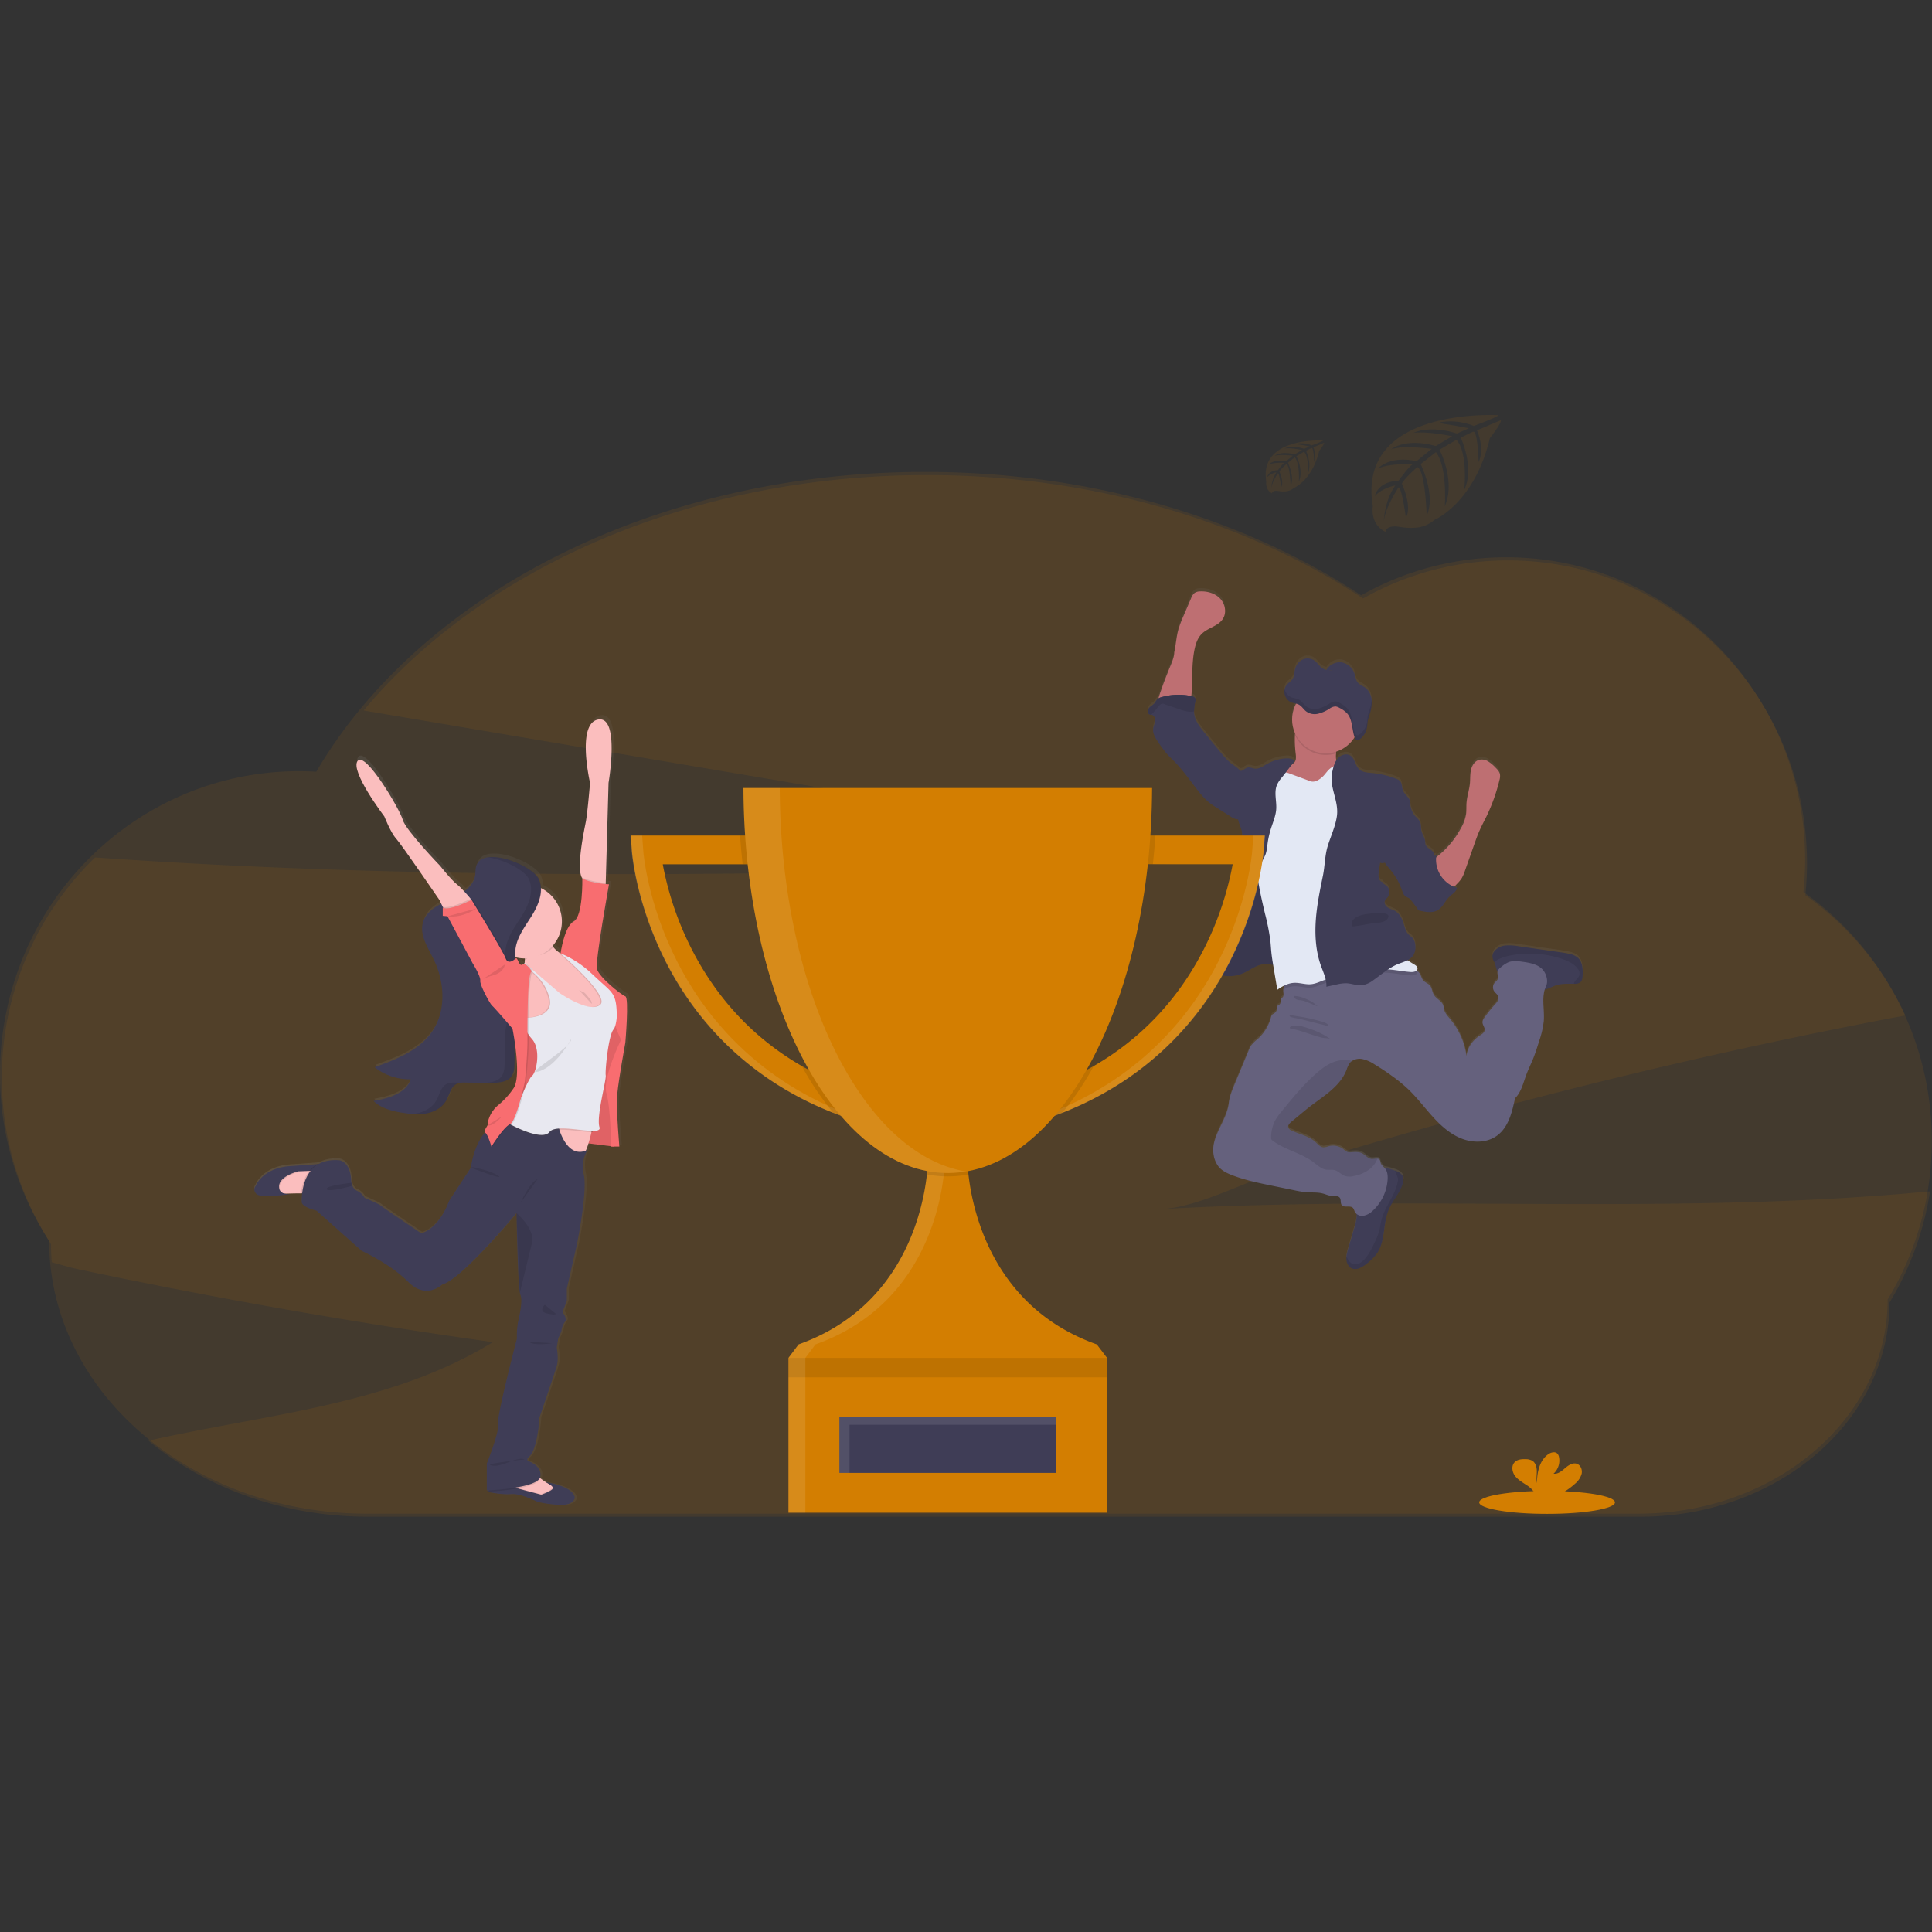 <?xml version="1.0" encoding="UTF-8" standalone="no"?>
<svg
   xmlns:dc="http://purl.org/dc/elements/1.1/"
   xmlns:cc="http://creativecommons.org/ns#"
   xmlns:rdf="http://www.w3.org/1999/02/22-rdf-syntax-ns#"
   xmlns:svg="http://www.w3.org/2000/svg"
   xmlns="http://www.w3.org/2000/svg"
   xmlns:xlink="http://www.w3.org/1999/xlink"
   xmlns:sodipodi="http://sodipodi.sourceforge.net/DTD/sodipodi-0.dtd"
   xmlns:inkscape="http://www.inkscape.org/namespaces/inkscape"
   id="a490d581-c356-41e2-b0f0-0de4275777d8"
   data-name="Layer 1"
   width="1000"
   height="1000"
   viewBox="0 0 1000 1000"
   version="1.1"
   sodipodi:docname="3.svg"
   inkscape:version="0.92.4 (5da689c313, 2019-01-14)">
  <rect x="0" y="0" width="1000" height="1000" fill="#333333" stroke="none"/>
  <sodipodi:namedview
     pagecolor="#ffffff"
     bordercolor="#666666"
     borderopacity="1"
     objecttolerance="10"
     gridtolerance="10"
     guidetolerance="10"
     inkscape:pageopacity="0"
     inkscape:pageshadow="2"
     inkscape:window-width="743"
     inkscape:window-height="689"
     id="namedview217"
     showgrid="false"
     inkscape:zoom="0.22622472"
     inkscape:cx="198.66051"
     inkscape:cy="396.37991"
     inkscape:window-x="3"
     inkscape:window-y="0"
     inkscape:window-maximized="0"
     inkscape:current-layer="a490d581-c356-41e2-b0f0-0de4275777d8" />
  <defs
     id="defs10">
    <linearGradient
       id="e151d6ee-b0bf-4b5d-8ce9-000e8108dac8"
       x1="836.51"
       y1="628.67"
       x2="836.51"
       y2="226.37"
       gradientUnits="userSpaceOnUse">
      <stop
         offset="0"
         stop-color="gray"
         stop-opacity="0.25"
         id="stop2" />
      <stop
         offset="0.54"
         stop-color="gray"
         stop-opacity="0.12"
         id="stop4" />
      <stop
         offset="1"
         stop-color="gray"
         stop-opacity="0.1"
         id="stop6" />
    </linearGradient>
    <linearGradient
       id="e2a6fc7a-3d7b-4d78-8350-c6ea621e07cc"
       x1="178.62"
       y1="535.35"
       x2="400.84"
       y2="535.35"
       xlink:href="#e151d6ee-b0bf-4b5d-8ce9-000e8108dac8"
       gradientTransform="translate(-28,223.74)" />
    <linearGradient
       inkscape:collect="always"
       xlink:href="#e151d6ee-b0bf-4b5d-8ce9-000e8108dac8"
       id="linearGradient1026"
       gradientUnits="userSpaceOnUse"
       x1="836.51"
       y1="628.67"
       x2="836.51"
       y2="226.37"
       gradientTransform="translate(-28,223.74)" />
  </defs>
  <title
     id="title12">winners</title>
  <g
     id="g1129"
     transform="matrix(0.874,0,0,0.874,0.018,-88.897)">
    <path
       style="opacity:0.1;fill:#d37e01"
       inkscape:connector-curvature="0"
       id="path14"
       d="m 687.72,817.79 c 22.1,-1.26 49.52,-16.25 70.84,-22.88 q 37.85,-11.74 76,-22.59 132.81,-37.79 268.47,-64.4 12.66,-2.49 25.36,-4.86 a 179.51,179.51 0 0 0 -59.26,-71.17 182.06,182.06 0 0 0 1,-18.78 c 0,-99.14 -79.23,-179.51 -177,-179.51 a 174.18,174.18 0 0 0 -85.9,22.55 c -69.2,-45.52 -159.52,-73.07 -258.34,-73.07 -140.42,0 -263.69,55.63 -333.54,139.4 l 328.28,55.46 201.34,34 c -229.53,6.85 -459.77,13.66 -688.64,-2.42 a 181.42,181.42 0 0 0 -26.12,229 v 0 c 0,3.59 0.15,7.15 0.42,10.68 5.83,1.67 11.46,3.29 16.51,4.35 q 121.61,25.69 244.78,43 c -60.51,37.31 -134.2,42.59 -204,58.39 33.8,27.9 79.7,45 130.28,45 h 753.12 c 81.55,0 147.65,-56.77 147.65,-126.81 v 0 a 180.19,180.19 0 0 0 24,-65.89 c -150.9,14.57 -303.68,1.92 -455.25,10.55 z" />
    <path
       style="opacity:0.1;fill:#d37e01"
       inkscape:connector-curvature="0"
       id="path16"
       d="m 1144,777.41 a 180,180 0 0 0 -76,-147.42 184.71,184.71 0 0 0 1,-18.77 c 0,-99.14 -79.27,-179.48 -177,-179.48 a 174.28,174.28 0 0 0 -85.91,22.54 c -69.2,-45.54 -159.53,-73.1 -258.35,-73.1 -160.74,0 -299.1,72.95 -360.46,177.56 -3.41,-0.2 -6.84,-0.31 -10.3,-0.31 -97.74,0 -177,80.37 -177,179.51 a 180.53,180.53 0 0 0 29.12,98.67 v 0 c 0,89.2 84.19,161.51 188,161.51 h 753.14 c 81.54,0 147.64,-56.78 147.64,-126.82 v 0 a 180.52,180.52 0 0 0 26.12,-93.89 z" />
    <path
       style="fill:url(#linearGradient1026)"
       inkscape:connector-curvature="0"
       id="path18"
       d="m 934.28,667.43 a 11.14,11.14 0 0 0 -4.88,-2.14 c -1.87,-0.43 -3.78,-0.7 -5.68,-1 l -24.62,-3.55 a 29,29 0 0 0 -7.54,-0.4 9.57,9.57 0 0 0 -6.56,3.4 5.11,5.11 0 0 0 -1.14,3.2 8.44,8.44 0 0 0 1.12,3.32 11.1,11.1 0 0 1 0.61,1.47 33.6,33.6 0 0 0 0.88,3.35 2.84,2.84 0 0 0 0.42,0.66 1.09,1.09 0 0 1 0,0.17 c -0.27,1.38 0.6,2.82 0.21,4.15 -0.34,1.14 -1.45,1.83 -2.15,2.78 a 4.18,4.18 0 0 0 -0.1,4.61 c 0.75,1.16 2.11,1.95 2.5,3.28 0.51,1.75 -0.87,3.44 -2.1,4.79 a 74.23,74.23 0 0 0 -6.26,7.89 4.89,4.89 0 0 0 -1,2.35 c -0.11,1.74 1.56,3.27 1.27,5 -0.23,1.36 -1.56,2.19 -2.71,3 -4.25,2.8 -7.66,7.3 -8,12.39 a 43.4,43.4 0 0 0 -9.68,-22 c -1.43,-1.72 -3,-3.45 -3.59,-5.63 -0.22,-0.87 -0.26,-1.8 -0.56,-2.64 -1,-2.65 -4.18,-3.79 -5.57,-6.23 -1,-1.72 -1,-3.93 -2.24,-5.44 -1.24,-1.51 -3.19,-1.85 -4.26,-3.31 a 21.18,21.18 0 0 1 -1.36,-3.08 6.73,6.73 0 0 0 -1.85,-2.22 5.4,5.4 0 0 0 -0.46,-0.33 1.59,1.59 0 0 0 0.53,-1.18 c 0,-1.17 -1.16,-1.94 -2.17,-2.52 -1.3,-0.74 -2.57,-1.54 -3.81,-2.37 a 8.91,8.91 0 0 0 3.41,-2.79 9.17,9.17 0 0 0 1.3,-6 7.57,7.57 0 0 0 -1.79,-4.59 c -0.63,-0.67 -1.42,-1.15 -2.08,-1.78 -1.71,-1.67 -2.29,-4.14 -3,-6.42 -0.94,-3 -2.41,-6.15 -5.15,-7.74 -1.32,-0.77 -2.86,-1.13 -4.15,-1.94 -1.29,-0.81 -2.37,-2.34 -1.92,-3.81 0.3,-1 1.23,-1.69 1.86,-2.54 a 5.06,5.06 0 0 0 -1.27,-7 c -0.74,-0.47 -1.65,-0.88 -1.8,-1.74 a 3.18,3.18 0 0 1 -2.32,-2.46 9.48,9.48 0 0 1 0,-3.56 q 0.39,-2.79 0.77,-5.56 a 3.62,3.62 0 0 0 2.78,0 24.48,24.48 0 0 0 3,3.92 39.17,39.17 0 0 1 7,12.15 c 0.57,1.6 1.15,3.39 2.63,4.24 0.51,0.29 1.09,0.44 1.59,0.75 a 5.94,5.94 0 0 1 1.56,1.6 c 1.2,1.59 2.4,3.17 3.59,4.76 l 0.06,0.24 a 1.4,1.4 0 0 0 0.16,0.4 1.33,1.33 0 0 0 0.86,0.44 c 3.68,0.85 7.81,1.63 11,-0.38 2.88,-1.8 4.14,-5.36 6.58,-7.74 1.73,-1.69 4.18,-3 4.67,-5.38 a 17.7,17.7 0 0 1 -1.72,-0.63 c 0.5,-0.5 1,-1.08 1.68,-1.74 a 21.18,21.18 0 0 0 2.66,-3.17 20.43,20.43 0 0 0 2,-4.48 q 2.89,-8.24 5.8,-16.49 c 0.92,-2.6 1.84,-5.22 3,-7.75 1.2,-2.74 2.62,-5.37 3.93,-8.06 a 107,107 0 0 0 7.78,-21.9 8,8 0 0 0 0.31,-3.19 c -0.28,-1.73 -1.59,-3.09 -2.84,-4.32 a 20.84,20.84 0 0 0 -4.26,-3.53 7,7 0 0 0 -5.34,-0.86 c -2.56,0.75 -4.17,3.37 -4.76,6 -0.59,2.63 -0.37,5.34 -0.62,8 -0.36,3.85 -1.68,7.57 -2,11.43 -0.17,2.23 0,4.49 -0.27,6.72 a 24.52,24.52 0 0 1 -3,8.28 53.6,53.6 0 0 1 -12.93,15.94 c -0.61,0.51 -1.24,1 -1.84,1.55 0,-0.43 0.07,-0.87 0.13,-1.3 a 7.84,7.84 0 0 0 -1.27,0.45 3.81,3.81 0 0 0 -0.15,-1.5 c -0.8,-2.39 -4.36,-3 -5,-5.43 a 11.1,11.1 0 0 1 -0.17,-1.82 c -0.21,-2.13 -1.66,-3.93 -2.16,-6 -0.46,-1.91 -0.11,-4 -1,-5.77 a 16.13,16.13 0 0 0 -2.66,-3 11.77,11.77 0 0 1 -2.53,-4.77 c -0.13,-0.49 -0.25,-1 -0.39,-1.49 a 6.82,6.82 0 0 0 -0.36,-3.29 c -0.91,-2.26 -3.26,-3.71 -4.11,-6 -0.66,-1.78 -0.37,-4 -1.62,-5.38 a 5.85,5.85 0 0 0 -2.37,-1.43 52.73,52.73 0 0 0 -14.27,-3.37 c -2.74,-0.25 -5.76,-0.39 -7.72,-2.32 -2.29,-2.24 -2.4,-6.27 -5.08,-8 -2.36,-1.53 -5.7,-0.4 -7.53,1.75 a 9.53,9.53 0 0 0 -0.76,1 10.7,10.7 0 0 1 -0.21,-4.1 c 0,-0.34 0.07,-0.69 0.1,-1 a 20,20 0 0 0 10.84,-8.56 c 0,0 0,0 0,0.06 l 0.12,0.31 c 0.29,0.73 0.75,1.43 1.43,1.51 v 0 a 2,2 0 0 0 1.24,-0.45 10.27,10.27 0 0 0 1.66,-1.44 q 0.38,-0.42 0.72,-0.87 a 11.33,11.33 0 0 0 1.18,-2 11.88,11.88 0 0 0 1,-3.35 c 0.18,-1.16 0.2,-2.35 0.4,-3.51 a 21.61,21.61 0 0 1 0.73,-2.65 c 0.1,-0.29 0.2,-0.58 0.29,-0.87 0.09,-0.29 0.22,-0.68 0.32,-1 a 23.17,23.17 0 0 0 1,-6.34 q 0,-0.54 0,-1.08 a 10.55,10.55 0 0 0 -3.36,-7.45 c -1.72,-1.41 -4,-2 -5.26,-3.91 -0.82,-1.28 -1,-2.93 -1.48,-4.43 a 10,10 0 0 0 -7.86,-7.07 8.75,8.75 0 0 0 -6.22,1.71 v 0 l -0.14,0.11 v 0 a 10,10 0 0 0 -2.48,2.76 8.25,8.25 0 0 1 -3.52,-2 c -1,-0.93 -1.77,-2.1 -2.78,-3 a 7.15,7.15 0 0 0 -7.12,-1.5 8.51,8.51 0 0 0 -5.09,5.83 c -0.55,2.06 -0.45,4.43 -1.6,6.15 -0.89,1.34 -2.35,2 -3.37,3.22 a 6.06,6.06 0 0 0 -1.26,2.67 v 0 a 7.23,7.23 0 0 0 -0.17,1.67 v 0 c 0,0.25 0,0.5 0.06,0.74 0,0 0,0.08 0,0.12 a 5.29,5.29 0 0 0 0.17,0.81 v 0 a 7,7 0 0 0 1.49,2.74 6.58,6.58 0 0 0 2.41,1.74 9.76,9.76 0 0 0 1.16,0.37 l 1.19,0.27 0.42,0.1 a 19.94,19.94 0 0 0 -0.56,17.61 c 0,0.28 -0.07,0.56 -0.1,0.84 a 69.17,69.17 0 0 0 0.52,11.79 c 0.14,1.55 0.22,3.26 -0.73,4.49 a 8.52,8.52 0 0 1 -1.45,1.29 c 0.54,-0.7 1.09,-1.39 1.65,-2.08 -1.41,-1.42 -3.64,-1.6 -5.64,-1.46 a 26.13,26.13 0 0 0 -11,3.36 c -2.24,1.29 -4.54,3 -7.1,2.7 -1.51,-0.17 -3,-1 -4.47,-0.6 a 9.06,9.06 0 0 0 -2.29,1.36 3.1,3.1 0 0 1 -1.88,0.58 c -1.57,-1.93 -4,-3.24 -5.88,-4.81 a 46.33,46.33 0 0 1 -5.85,-6.27 c -3.24,-3.91 -6.47,-7.83 -9.65,-11.78 -2.68,-3.32 -5.43,-6.91 -5.9,-11.16 a 10.93,10.93 0 0 1 -0.07,-1.27 32.3,32.3 0 0 1 0.76,-6 3,3 0 0 0 0,-1.45 c -0.3,-1 -1.45,-1.37 -2.44,-1.59 v 0 c 0.13,-0.77 0.22,-1.56 0.27,-2.31 0.56,-8.6 -0.05,-17.34 1.77,-25.76 0.69,-3.24 1.82,-6.52 4.15,-8.87 3.65,-3.69 9.76,-4.58 12.56,-8.95 2.34,-3.64 1.41,-8.79 -1.53,-12 -2.94,-3.21 -7.47,-4.52 -11.78,-4.36 a 6.08,6.08 0 0 0 -3.43,0.92 7.29,7.29 0 0 0 -2.08,3.16 l -4.29,10.43 a 63.08,63.08 0 0 0 -3.14,8.38 c -1.2,4.38 -1.47,9 -2.42,13.42 0,3.4 -2.19,7.64 -3.39,10.77 -1.34,3.52 -2.79,7 -4,10.59 -0.3,0.9 -1.35,3.57 -2,6 a 3.66,3.66 0 0 0 -0.68,0.51 18.09,18.09 0 0 0 -1.42,2.11 c -0.91,1.2 -2.39,1.84 -3.39,3 -1,1.16 -1.21,3.29 0.18,3.87 a 4.08,4.08 0 0 0 0.87,0.19 3.38,3.38 0 0 1 0.54,0.09 c 1.5,0.42 2.09,2.31 1.87,3.87 -0.22,1.56 -1,3 -1.13,4.56 -0.27,2.76 1.35,5.33 2.91,7.65 a 65.94,65.94 0 0 0 5.34,7.19 c 1.41,1.58 3,3 4.42,4.52 5.41,5.56 9.71,12.06 14.57,18.1 a 40.13,40.13 0 0 0 5.93,6.22 44.65,44.65 0 0 0 4.49,3.09 l 8.36,5.3 a 9.16,9.16 0 0 0 3.16,1.49 4.2,4.2 0 0 0 1.12,0 c 0.05,0.25 0.09,0.49 0.15,0.74 0.65,2.62 2.08,5 2.24,7.67 0.16,2.67 -0.08,5.4 0.11,8.1 0.18,2.49 0.73,5 0.87,7.45 0.28,4.72 -0.88,9.38 -2,14 -1.69,6.76 -2.71,13.66 -6,19.79 -0.92,1.69 -2,3.41 -2,5.34 0,0.23 0,0.47 0.06,0.7 v 0 l -1.5,0.85 c -0.44,0.25 -0.88,0.5 -1.28,0.76 -1.9,1.24 -3.93,2.61 -4.71,4.75 -0.63,1.73 -0.34,3.71 -1.1,5.39 a 2.39,2.39 0 0 1 -0.12,0.22 c -0.8,1.56 -2.39,2.72 -2.75,4.43 v 0 c -0.27,1.31 0.25,2.7 0,4 0,0 0,0 0,0.05 a 14.47,14.47 0 0 0 -0.54,2 2.39,2.39 0 0 0 0.06,0.66 3.81,3.81 0 0 0 1.2,1.95 8,8 0 0 0 1.17,0.93 q 0.64,0.42 1.32,0.78 l 0.26,0.14 c 0.38,0.2 0.76,0.39 1.15,0.57 l 0.26,0.11 c 0.45,0.2 0.91,0.38 1.37,0.54 l 0.32,0.1 c 0.36,0.12 0.73,0.23 1.1,0.32 l 0.25,0.08 0.23,0.05 1,0.21 0.37,0.07 q 0.66,0.11 1.35,0.18 h 0.4 c 0.34,0 0.67,0.05 1,0.06 h 0.47 c 0.35,0 0.69,0 1,0 h 0.36 c 0.47,0 0.94,-0.07 1.41,-0.13 h 0.15 c 0.42,-0.06 0.84,-0.13 1.26,-0.22 l 0.32,-0.07 c 0.39,-0.09 0.78,-0.18 1.17,-0.3 l 0.21,-0.06 c 0.47,-0.14 0.94,-0.29 1.4,-0.47 a 36.74,36.74 0 0 0 4.62,-2.29 c 1,-0.55 2,-1.11 3,-1.62 a 23.29,23.29 0 0 1 2.28,-1 12.87,12.87 0 0 1 6,-1 23.5,23.5 0 0 1 3,0.61 c 0,0.11 0,0.22 0,0.33 q 1.22,7.2 2.41,14.4 a 29.32,29.32 0 0 1 4.14,-2.49 9.21,9.21 0 0 0 -0.53,2.25 8.92,8.92 0 0 0 0,1.79 c 0.09,0.95 0.29,2 -0.28,2.75 -0.35,0.46 -1,0.72 -1.19,1.24 a 4.23,4.23 0 0 0 -0.1,1.63 2.6,2.6 0 0 1 -2.38,2.42 3.8,3.8 0 0 1 -1.51,4.46 5.28,5.28 0 0 0 -1.16,0.76 3.46,3.46 0 0 0 -0.67,1.51 26.72,26.72 0 0 1 -7.83,12.87 25.17,25.17 0 0 0 -3.87,3.78 17.21,17.21 0 0 0 -1.75,3.45 q -4,9.78 -8.12,19.57 c -1.52,3.65 -3,7.36 -3.48,11.29 -1.2,10.78 -10.8,19.92 -9,30.62 a 15,15 0 0 0 3.12,7.31 c 2,2.41 5,3.79 8,4.91 7.71,3 15.84,4.64 23.94,6.29 l 12.72,2.61 a 55.6,55.6 0 0 0 7.58,1.2 c 3.07,0.21 6.22,-0.08 9.21,0.7 1.85,0.48 3.62,1.37 5.53,1.47 1.64,0.09 3.66,-0.26 4.63,1.08 0.97,1.34 0.22,3.11 1.14,4.3 1.48,1.89 5.09,0 6.7,1.78 a 8.29,8.29 0 0 1 1,2.21 4,4 0 0 0 1,1.26 8.45,8.45 0 0 1 0.12,1.71 29.49,29.49 0 0 1 -1.44,6.82 q -1.8,6.09 -3.59,12.19 a 27,27 0 0 0 -1,4.4 10.57,10.57 0 0 0 0,2.18 c 0.21,2.21 1.48,4.49 3.59,5.21 a 6.58,6.58 0 0 0 4.86,-0.6 21.48,21.48 0 0 0 4,-2.7 27.31,27.31 0 0 0 5.77,-5.94 c 5,-7.48 3.38,-17.6 6.89,-25.87 2.33,-5.52 6.87,-10 8.38,-15.82 a 6.33,6.33 0 0 0 0.12,-3.42 c -0.63,-2 -2.76,-3.14 -4.75,-3.86 h -0.09 a 41,41 0 0 0 -5,-1.43 c -0.42,-0.09 -0.85,-0.16 -1.28,-0.23 a 7.85,7.85 0 0 1 -2.21,-2.88 6.7,6.7 0 0 0 -0.47,-1.73 1.8,1.8 0 0 0 -1.44,-0.8 c -1,-0.1 -2.34,0.26 -3.43,0.18 -2.23,-0.16 -3.71,-2.35 -5.71,-3.36 -2,-1.01 -4.17,-0.76 -6.3,-0.61 a 5.83,5.83 0 0 1 -2.28,-0.14 8.57,8.57 0 0 1 -2.4,-1.65 10.06,10.06 0 0 0 -8.81,-1.77 9.6,9.6 0 0 1 -3,0.68 c -1.95,-0.11 -3.33,-1.85 -4.77,-3.17 -3.94,-3.61 -9.55,-4.56 -14.33,-6.93 a 3.27,3.27 0 0 1 -1.72,-1.48 c -0.55,-1.36 0.69,-2.72 1.81,-3.65 l 8.22,-6.83 c 9,-7.48 20.25,-13.11 24.43,-24.08 a 13.93,13.93 0 0 1 2,-4.11 5.58,5.58 0 0 1 1.11,-1 8.4,8.4 0 0 1 6.15,-1.2 20.77,20.77 0 0 1 7.24,3.16 q 5.37,3.25 10.45,7 a 92.45,92.45 0 0 1 9.55,7.84 c 5.25,5 9.62,10.93 14.51,16.32 4.89,5.39 10.48,10.42 17.27,13 6.79,2.58 15,2.47 20.83,-1.86 6.73,-5 8.89,-13.94 10.59,-22.14 3.75,-3.62 4.88,-9.13 6.71,-14 1.15,-3.09 2.62,-6 3.86,-9.08 1.48,-3.62 2.64,-7.36 3.8,-11.09 a 53.33,53.33 0 0 0 2.66,-11.57 c 0.48,-6.23 -1.19,-12.86 0.56,-18.71 2.31,-0.51 4.41,-1.81 6.68,-2.57 3.38,-1.11 7,-0.93 10.58,-0.91 h 0.23 a 5.46,5.46 0 0 0 3.52,-0.83 c 1.2,-1 1.39,-2.71 1.45,-4.26 0.14,-3.83 -0.1,-8.13 -2.97,-10.61 z m -144.89,-170.58 a 7.43,7.43 0 0 1 -2.53,0.18 z" />
    <path
       style="fill:#be6f72"
       inkscape:connector-curvature="0"
       id="path20"
       d="m 793.33,560.11 a 11,11 0 0 1 -4.16,2.21 l -7.09,2.54 c -3.85,1.38 -7.87,2.77 -11.93,2.27 -2.27,-0.28 -12,-1.71 -13.47,-3.48 -2.24,-2.74 5.61,-6.77 8.29,-9.08 a 11.34,11.34 0 0 0 1.68,-1.48 c 1,-1.22 0.87,-2.93 0.73,-4.47 a 69,69 0 0 1 -0.52,-11.77 23.72,23.72 0 0 1 0.4,-2.79 c 1,-4.6 5.28,-2.92 8.66,-1.7 a 67.71,67.71 0 0 1 11.75,5.09 8.43,8.43 0 0 1 2.9,2.46 c 1.48,2.24 0.89,5.18 0.65,8 -0.21,2.19 -0.2,4.29 1.17,5.88 a 15.14,15.14 0 0 1 1.89,2 3.75,3.75 0 0 1 -0.95,4.32 z" />
    <path
       style="fill:#be6f72"
       inkscape:connector-curvature="0"
       id="path22"
       d="m 695.39,488.04 c 1,-4.43 1.22,-9 2.42,-13.39 a 62.69,62.69 0 0 1 3.14,-8.35 l 4.41,-10.29 a 7.26,7.26 0 0 1 2.08,-3.15 6.16,6.16 0 0 1 3.43,-0.92 c 4.31,-0.16 8.84,1.18 11.78,4.35 2.94,3.17 3.87,8.3 1.53,11.93 -2.8,4.37 -8.91,5.25 -12.56,8.93 -2.33,2.35 -3.46,5.62 -4.15,8.85 -1.82,8.4 -1.21,17.11 -1.77,25.69 -0.18,2.67 -0.7,5.72 -3,7.1 a 8.75,8.75 0 0 1 -4.48,0.87 l -6.56,0.11 c -1.1,0 -5.09,0.69 -5.82,-0.14 -1.28,-1.45 1.64,-8.67 2.17,-10.28 1.18,-3.57 2.63,-7.05 4,-10.56 1.19,-3.13 3.38,-7.36 3.38,-10.75 z" />
    <path
       style="fill:#3f3d56"
       inkscape:connector-curvature="0"
       id="path24"
       d="m 830.84,802.2 c -1.51,5.78 -6.05,10.28 -8.38,15.79 -3.51,8.25 -1.93,18.34 -6.89,25.8 a 27.26,27.26 0 0 1 -5.77,5.95 21.43,21.43 0 0 1 -4,2.69 6.58,6.58 0 0 1 -4.86,0.6 c -2.11,-0.72 -3.38,-3 -3.59,-5.2 a 10.49,10.49 0 0 1 0,-2.17 26.89,26.89 0 0 1 1,-4.39 q 1.8,-6.07 3.59,-12.16 a 29.44,29.44 0 0 0 1.44,-6.8 c 0.13,-2.52 -1.47,-5.8 -0.79,-8.15 0.31,-1.06 1.47,-2 2,-2.89 a 16.73,16.73 0 0 0 1.72,-4.09 c 0.82,-2.79 1.38,-5.77 3.1,-8.12 a 19.06,19.06 0 0 1 3.9,-3.65 10.34,10.34 0 0 1 3.72,-2.09 9.11,9.11 0 0 1 4,0.19 39.25,39.25 0 0 1 5,1.42 h 0.09 c 2,0.72 4.12,1.83 4.75,3.85 a 6.29,6.29 0 0 1 -0.03,3.42 z" />
    <path
       style="fill:#3f3d56"
       inkscape:connector-curvature="0"
       id="path26"
       d="m 937.24,679.26 c -0.06,1.55 -0.25,3.28 -1.45,4.25 a 5.46,5.46 0 0 1 -3.52,0.83 H 932 c -3.57,0 -7.2,-0.2 -10.58,0.91 -2.57,0.85 -4.93,2.41 -7.61,2.72 -3.69,0.42 -7.16,-1.6 -10.43,-3.36 a 103.75,103.75 0 0 0 -9.47,-4.5 c -2.12,-0.87 -6.45,-1.43 -7.47,-3.75 a 34.14,34.14 0 0 1 -0.88,-3.34 11.1,11.1 0 0 0 -0.61,-1.47 8.45,8.45 0 0 1 -1.12,-3.31 5.11,5.11 0 0 1 1.14,-3.2 9.59,9.59 0 0 1 6.55,-3.37 29,29 0 0 1 7.54,0.4 l 24.62,3.54 c 1.9,0.27 3.81,0.54 5.68,1 a 11.14,11.14 0 0 1 4.88,2.14 c 2.91,2.44 3.15,6.73 3,10.51 z" />
    <path
       style="fill:#65617d"
       inkscape:connector-curvature="0"
       id="path28"
       d="m 915.6,685.66 c -3,6.33 -0.84,13.82 -1.38,20.82 a 53.07,53.07 0 0 1 -2.66,11.54 c -1.16,3.72 -2.32,7.45 -3.8,11.06 -1.24,3 -2.71,6 -3.86,9.06 -1.83,4.88 -3,10.37 -6.71,14 -1.7,8.18 -3.86,17.12 -10.59,22.08 -5.85,4.32 -14,4.47 -20.83,1.86 -6.83,-2.61 -12.38,-7.61 -17.27,-13 -4.89,-5.39 -9.26,-11.26 -14.51,-16.28 a 91,91 0 0 0 -9.57,-7.83 q -5.08,-3.69 -10.45,-6.94 a 20.93,20.93 0 0 0 -7.24,-3.15 8.4,8.4 0 0 0 -6.15,1.2 5.58,5.58 0 0 0 -1.11,1 13.76,13.76 0 0 0 -2,4.1 c -4.2,10.94 -15.47,16.56 -24.47,24.02 l -8.22,6.81 c -1.12,0.93 -2.36,2.29 -1.81,3.64 a 3.27,3.27 0 0 0 1.72,1.48 c 4.78,2.36 10.39,3.31 14.33,6.91 1.44,1.32 2.82,3.06 4.77,3.16 a 9.58,9.58 0 0 0 3,-0.67 10.09,10.09 0 0 1 8.81,1.76 8.57,8.57 0 0 0 2.4,1.65 5.83,5.83 0 0 0 2.28,0.14 c 2.13,-0.15 4.39,-0.34 6.3,0.61 1.91,0.95 3.48,3.19 5.71,3.35 1.09,0.08 2.39,-0.28 3.43,-0.18 a 1.8,1.8 0 0 1 1.44,0.8 6.63,6.63 0 0 1 0.47,1.72 c 0.41,1.41 1.79,2.27 2.69,3.43 1.38,1.78 1.58,4.2 1.44,6.45 a 27.52,27.52 0 0 1 -8.76,18.42 10.84,10.84 0 0 1 -5.39,3 5,5 0 0 1 -5.34,-2.37 8.22,8.22 0 0 0 -1,-2.2 c -1.61,-1.77 -5.22,0.11 -6.7,-1.78 -0.92,-1.18 -0.26,-3.07 -1.14,-4.29 -0.88,-1.22 -3,-1 -4.63,-1.07 -1.91,-0.1 -3.68,-1 -5.53,-1.47 -3,-0.78 -6.14,-0.49 -9.21,-0.7 a 55.6,55.6 0 0 1 -7.58,-1.2 l -12.72,-2.6 c -8.1,-1.65 -16.23,-3.32 -23.94,-6.27 -2.95,-1.12 -5.92,-2.5 -8,-4.9 a 15,15 0 0 1 -3.12,-7.3 c -1.81,-10.67 7.79,-19.79 9,-30.54 0.43,-3.92 2,-7.62 3.48,-11.26 q 4.07,-9.76 8.12,-19.53 a 17.4,17.4 0 0 1 1.7,-3.46 25.11,25.11 0 0 1 3.87,-3.77 26.63,26.63 0 0 0 7.83,-12.84 3.46,3.46 0 0 1 0.67,-1.51 5.62,5.62 0 0 1 1.16,-0.75 3.8,3.8 0 0 0 1.51,-4.45 2.6,2.6 0 0 0 2.38,-2.42 4.18,4.18 0 0 1 0.1,-1.62 c 0.24,-0.52 0.84,-0.78 1.19,-1.24 0.57,-0.75 0.37,-1.8 0.28,-2.74 a 8.92,8.92 0 0 1 0,-1.79 9.19,9.19 0 0 1 2.68,-5.59 c 2.39,-2.35 5.79,-1.74 9.09,-2.3 a 52.07,52.07 0 0 0 9.6,-3.07 94.31,94.31 0 0 1 27.11,-6.27 59.19,59.19 0 0 1 27.38,4.36 15.57,15.57 0 0 1 3.53,2 6.69,6.69 0 0 1 1.85,2.21 20.6,20.6 0 0 0 1.36,3.07 c 1.07,1.46 3.09,1.93 4.26,3.31 1.17,1.38 1.27,3.71 2.24,5.42 1.39,2.44 4.61,3.57 5.57,6.22 0.3,0.84 0.34,1.76 0.56,2.63 0.54,2.18 2.16,3.9 3.59,5.62 a 43.21,43.21 0 0 1 9.68,22 c 0.32,-5.07 3.73,-9.56 8,-12.36 1.15,-0.75 2.48,-1.58 2.71,-2.94 0.29,-1.72 -1.38,-3.25 -1.27,-5 a 4.9,4.9 0 0 1 1,-2.34 74,74 0 0 1 6.26,-7.87 c 1.23,-1.35 2.61,-3 2.1,-4.78 -0.39,-1.33 -1.75,-2.11 -2.5,-3.27 a 4.16,4.16 0 0 1 0.1,-4.6 c 0.7,-0.95 1.81,-1.64 2.15,-2.77 0.39,-1.33 -0.48,-2.77 -0.21,-4.14 a 5.12,5.12 0 0 1 2.06,-2.67 17.13,17.13 0 0 1 4.47,-2.94 c 2.64,-1 5.58,-0.63 8.38,-0.24 4.68,0.65 9.93,1.65 12.57,5.57 1.69,2.45 2.55,6.17 1.29,8.79 z" />
    <path
       style="opacity:0.1"
       inkscape:connector-curvature="0"
       id="path30"
       d="m 937.24,679.26 c -0.06,1.55 -0.25,3.28 -1.45,4.25 a 5.46,5.46 0 0 1 -3.52,0.83 H 932 c 0.41,-2.08 2.94,-3.27 3.38,-5.38 a 4.76,4.76 0 0 0 -1.1,-3.63 c -2.14,-2.89 -5.58,-4.49 -9,-5.66 a 59.62,59.62 0 0 0 -30.06,-2.25 30.27,30.27 0 0 0 -7.9,2.43 25.74,25.74 0 0 0 -2.4,1.7 8.45,8.45 0 0 1 -1.12,-3.31 5.11,5.11 0 0 1 1.14,-3.2 9.59,9.59 0 0 1 6.55,-3.37 29,29 0 0 1 7.54,0.4 l 24.62,3.54 c 1.9,0.27 3.81,0.54 5.68,1 a 11.14,11.14 0 0 1 4.88,2.14 c 2.94,2.44 3.18,6.73 3.03,10.51 z" />
    <path
       style="opacity:0.1"
       inkscape:connector-curvature="0"
       id="path32"
       d="m 830.84,802.2 c -1.51,5.78 -6.05,10.28 -8.38,15.79 -3.51,8.25 -1.93,18.34 -6.89,25.8 a 27.26,27.26 0 0 1 -5.77,5.95 21.43,21.43 0 0 1 -4,2.69 6.58,6.58 0 0 1 -4.86,0.6 c -2.11,-0.72 -3.38,-3 -3.59,-5.2 a 10.49,10.49 0 0 1 0,-2.17 l 0.06,0.16 c 0.87,2.1 2.29,4.3 4.53,4.67 a 6.13,6.13 0 0 0 4.62,-1.63 c 3.3,-2.65 5.22,-6.6 7.05,-10.41 a 43.3,43.3 0 0 0 3.38,-8.63 c 0.4,-1.7 0.59,-3.44 1,-5.14 1.9,-8.26 8.37,-15 9.8,-23.37 a 5.72,5.72 0 0 0 0.08,-1.75 8.84,8.84 0 0 0 -0.86,-2.18 10.8,10.8 0 0 1 -0.76,-2.42 c 2,0.72 4.12,1.83 4.75,3.85 a 6.29,6.29 0 0 1 -0.16,3.39 z" />
    <path
       style="opacity:0.1"
       inkscape:connector-curvature="0"
       id="path34"
       d="m 815.74,787.86 a 14.49,14.49 0 0 1 -4.51,6.16 22,22 0 0 1 -9.71,4.2 9.66,9.66 0 0 1 -5,-0.06 c -2.22,-0.77 -3.82,-2.85 -6.09,-3.45 -1.62,-0.44 -3.36,-0.05 -5,-0.29 -2.95,-0.41 -5.24,-2.66 -7.62,-4.46 -7.29,-5.48 -16.86,-7.25 -24.15,-12.73 a 2.24,2.24 0 0 1 -0.78,-0.81 2.41,2.41 0 0 1 -0.15,-1.13 23,23 0 0 1 2.19,-9.61 33.53,33.53 0 0 1 4.12,-5.87 c 6.53,-8 13.09,-16.06 20.91,-22.81 3.28,-2.83 6.86,-5.47 11,-6.75 2.3,-0.71 6.84,-1.38 9.64,-0.18 a 5.58,5.58 0 0 0 -1.11,1 13.76,13.76 0 0 0 -2,4.1 c -4.21,10.95 -15.48,16.57 -24.48,24.03 l -8.22,6.81 c -1.12,0.93 -2.36,2.29 -1.81,3.64 a 3.27,3.27 0 0 0 1.72,1.48 c 4.78,2.36 10.39,3.31 14.33,6.91 1.44,1.32 2.82,3.06 4.77,3.16 a 9.58,9.58 0 0 0 3,-0.67 10.09,10.09 0 0 1 8.81,1.76 8.57,8.57 0 0 0 2.4,1.65 5.83,5.83 0 0 0 2.28,0.14 c 2.13,-0.15 4.39,-0.34 6.3,0.61 1.91,0.95 3.48,3.19 5.71,3.35 1.11,0.08 2.41,-0.3 3.45,-0.18 z" />
    <path
       style="fill:#3f3d56"
       inkscape:connector-curvature="0"
       id="path36"
       d="m 723.77,652.14 c -1.9,1.22 -3.92,2.6 -4.7,4.72 -0.64,1.73 -0.34,3.71 -1.11,5.39 -0.77,1.68 -2.5,2.85 -2.88,4.65 -0.27,1.31 0.26,2.69 0,4 a 17.24,17.24 0 0 0 -0.55,2.08 c -0.1,1.49 1.18,2.7 2.43,3.53 a 20.3,20.3 0 0 0 18.17,2 c 2.67,-1 5.08,-2.63 7.64,-3.91 a 15.11,15.11 0 0 1 8.23,-2 c 1.65,0.18 3.23,0.78 4.88,1 a 5.12,5.12 0 0 0 4.57,-1.36 5.7,5.7 0 0 0 1,-2.37 c 1.39,-5.49 0.76,-11.31 -0.56,-16.83 -1.32,-5.52 -3.32,-10.83 -4.73,-16.32 -1,-4.07 -1.77,-8.24 -3.44,-12.09 -1.67,-3.85 -4.48,-7.43 -8.41,-8.9 a 1.57,1.57 0 0 0 -1,-0.13 1.7,1.7 0 0 0 -0.65,0.48 30.75,30.75 0 0 0 -6.86,11.54 c -1.57,4.79 -2,9.87 -3.44,14.68 -0.62,2 -1.42,4.68 -3,6.21 -1.58,1.53 -3.8,2.48 -5.59,3.63 z" />
    <path
       style="opacity:0.1"
       inkscape:connector-curvature="0"
       id="path38"
       d="m 761.48,669.84 a 5.83,5.83 0 0 1 -1.05,2.37 5.07,5.07 0 0 1 -4.57,1.35 c -1.64,-0.2 -3.22,-0.81 -4.87,-1 a 15.08,15.08 0 0 0 -8.23,2 c -2.56,1.28 -5,2.87 -7.65,3.9 a 20.19,20.19 0 0 1 -12.13,0.69 19.57,19.57 0 0 1 -6,-2.64 c -1.26,-0.82 -2.53,-2 -2.43,-3.53 a 17.09,17.09 0 0 1 0.55,-2.07 c 0.26,-1.31 -0.26,-2.69 0,-4 0.38,-1.8 2.12,-3 2.88,-4.66 0.76,-1.66 0.47,-3.65 1.1,-5.38 0.78,-2.13 2.81,-3.5 4.71,-4.73 1.9,-1.23 4.16,-2.17 5.68,-3.66 a 5.64,5.64 0 0 0 0.53,-0.74 18,18 0 0 0 2.38,-5.51 c 1.47,-4.82 1.87,-9.89 3.43,-14.69 a 30.81,30.81 0 0 1 6.87,-11.53 1.51,1.51 0 0 1 0.64,-0.48 1.6,1.6 0 0 1 1,0.12 c 3.92,1.48 6.73,5.06 8.41,8.91 1.68,3.85 2.39,8 3.44,12.08 1.4,5.49 3.41,10.82 4.73,16.33 1.32,5.51 1.97,11.37 0.58,16.87 z" />
    <path
       style="opacity:0.1"
       inkscape:connector-curvature="0"
       id="path40"
       d="m 791.22,547.88 a 20,20 0 0 1 -24.36,-11 23.72,23.72 0 0 1 0.4,-2.79 c 1,-4.6 5.28,-2.92 8.66,-1.7 a 67.71,67.71 0 0 1 11.75,5.09 8.43,8.43 0 0 1 2.9,2.46 c 1.48,2.21 0.89,5.15 0.65,7.94 z" />
    <circle
       style="fill:#be6f72"
       id="circle42"
       r="20"
       cy="527.82"
       cx="785.18" />
    <path
       style="opacity:0.1"
       inkscape:connector-curvature="0"
       id="path44"
       d="m 839.45,677.28 c 0,1.66 -2.25,2.19 -3.92,2.1 -6,-0.35 -11.87,-2 -17.81,-1.5 -7.51,0.68 -14.41,4.83 -21.94,5.21 -2.9,0.15 -5.85,-0.28 -8.71,0.25 -3.7,0.69 -7,2.94 -10.77,3.26 -3.27,0.28 -6.5,-0.95 -9.77,-0.82 a 15.7,15.7 0 0 0 -6.53,1.86 9.19,9.19 0 0 1 2.68,-5.59 c 2.39,-2.35 5.79,-1.74 9.09,-2.3 a 52.07,52.07 0 0 0 9.6,-3.07 94.31,94.31 0 0 1 27.11,-6.27 59.19,59.19 0 0 1 27.37,4.33 15.57,15.57 0 0 1 3.53,2 1.57,1.57 0 0 1 0.07,0.54 z" />
    <path
       style="fill:#e3e8f4"
       inkscape:connector-curvature="0"
       id="path46"
       d="m 775.93,564.34 -8.1,-3 -3.42,-1.26 a 16.54,16.54 0 0 0 -4.36,-1.16 c -3.92,-0.3 -7.61,2.31 -9.7,5.64 -2.09,3.33 -2.88,7.3 -3.55,11.17 q -1.38,7.94 -2.34,15.94 a 104.13,104.13 0 0 0 -1.05,14.54 c 0.23,12.38 2.85,24.59 5.73,36.64 a 128.88,128.88 0 0 1 3.19,16.25 c 0.24,2.26 0.35,4.53 0.59,6.8 0.26,2.55 0.68,5.07 1.1,7.6 l 2.41,14.37 c 3,-2.13 6.41,-4 10.1,-4.11 3.27,-0.12 6.51,1.1 9.77,0.82 3.75,-0.31 7.07,-2.56 10.77,-3.25 2.86,-0.53 5.81,-0.11 8.72,-0.25 7.52,-0.38 14.43,-4.54 21.93,-5.21 5.95,-0.54 11.86,1.14 17.82,1.49 1.66,0.1 3.91,-0.43 3.91,-2.1 0,-1.16 -1.16,-1.93 -2.17,-2.51 a 107,107 0 0 1 -13.55,-9.67 c -3.94,-3.12 -7.94,-6.32 -10.65,-10.54 -6.53,-10.15 -4.29,-23.88 -9.86,-34.59 -4.53,-8.7 0,-20.1 0,-29.91 0,-4.89 0,-9.84 -1.15,-14.59 a 61.89,61.89 0 0 0 -2.68,-7.8 l -3.89,-9.85 a 1.61,1.61 0 0 0 -0.46,-0.75 1.53,1.53 0 0 0 -0.89,-0.27 9.38,9.38 0 0 0 -6.46,2.07 c -1.83,1.49 -3,3.63 -4.8,5.18 -1.97,1.71 -4.51,3.21 -6.96,2.31 z" />
    <path
       style="fill:#3f3d56"
       inkscape:connector-curvature="0"
       id="path48"
       d="m 789,558.66 c 0.64,-2.74 1.33,-5.59 3.16,-7.73 1.83,-2.14 5.17,-3.27 7.53,-1.74 2.68,1.74 2.79,5.76 5.08,8 2,1.92 5,2.07 7.72,2.32 a 52.35,52.35 0 0 1 14.27,3.36 5.83,5.83 0 0 1 2.37,1.42 c 1.25,1.42 1,3.6 1.62,5.37 0.85,2.28 3.2,3.73 4.11,6 1,2.52 0,5.34 -0.84,7.93 -1.51,4.65 -2.46,9.48 -3.93,14.15 -1.47,4.67 -3.56,9.27 -7,12.79 -1.52,1.56 -3.78,3 -5.78,2.07 l -0.77,5.55 a 9.43,9.43 0 0 0 0,3.55 3.18,3.18 0 0 0 2.32,2.46 c 0.15,0.86 1.06,1.27 1.8,1.74 a 5,5 0 0 1 1.27,7 c -0.63,0.85 -1.56,1.52 -1.86,2.53 -0.45,1.46 0.62,3 1.92,3.8 1.3,0.8 2.83,1.17 4.15,1.94 2.74,1.58 4.21,4.69 5.15,7.71 0.7,2.28 1.28,4.75 3,6.41 0.66,0.63 1.45,1.11 2.08,1.77 a 7.59,7.59 0 0 1 1.79,4.59 9.11,9.11 0 0 1 -1.3,6 c -2,2.86 -5.73,3.71 -9,5 -5.31,2.18 -9.68,6.08 -14.36,9.4 a 15.32,15.32 0 0 1 -6.55,3.08 c -3.24,0.43 -6.43,-1 -9.69,-1.13 a 24.06,24.06 0 0 0 -5.78,0.76 l -6,1.3 c 0.32,-4.65 -2.24,-9.31 -3.67,-13.74 -2.7,-8.34 -3.2,-17.26 -2.56,-26 0.64,-8.74 2.42,-17.36 4.18,-25.94 1.23,-6 1.11,-12.27 3,-18.1 1.77,-5.61 4.3,-11 5.23,-16.84 1.52,-9.45 -4.8,-17.46 -2.66,-26.78 z" />
    <path
       style="fill:#3f3d56"
       inkscape:connector-curvature="0"
       id="path50"
       d="m 834.49,577.15 a 11,11 0 0 1 1.15,3.25 11.73,11.73 0 0 0 2.53,4.76 16.39,16.39 0 0 1 2.66,3 c 0.92,1.74 0.57,3.86 1,5.76 0.5,2.07 1.95,3.87 2.16,6 a 11,11 0 0 0 0.17,1.82 c 0.65,2.42 4.21,3 5,5.42 0.53,1.57 -0.38,3.28 -0.21,4.93 a 4.34,4.34 0 0 1 0.09,1.56 3.17,3.17 0 0 1 -1.14,1.46 23,23 0 0 0 -6.58,11.71 66.69,66.69 0 0 0 -1.51,13.53 l -3.91,-5.17 a 5.94,5.94 0 0 0 -1.56,-1.6 c -0.5,-0.3 -1.08,-0.45 -1.59,-0.75 -1.48,-0.84 -2.06,-2.62 -2.63,-4.22 a 39,39 0 0 0 -7,-12.12 c -1.59,-1.87 -3.44,-3.75 -3.79,-6.18 a 11.38,11.38 0 0 1 0.18,-3.34 c 1,-6.55 2.07,-13.26 5.26,-19.07 1.49,-2.72 3.42,-5.18 4.85,-7.94 0.96,-1.83 2.31,-6.59 4.87,-2.81 z" />
    <path
       style="fill:#3f3d56"
       inkscape:connector-curvature="0"
       id="path52"
       d="m 735.84,583.44 a 4.57,4.57 0 0 1 -0.62,2.4 3.16,3.16 0 0 1 -3.16,1 9.14,9.14 0 0 1 -3.16,-1.48 q -4.18,-2.64 -8.36,-5.29 a 46.28,46.28 0 0 1 -4.49,-3.08 40.07,40.07 0 0 1 -5.93,-6.21 c -4.86,-6 -9.16,-12.51 -14.57,-18 -1.47,-1.5 -3,-2.94 -4.42,-4.51 a 65.82,65.82 0 0 1 -5.34,-7.18 c -1.56,-2.31 -3.18,-4.87 -2.91,-7.63 0.16,-1.56 0.91,-3 1.13,-4.55 0.22,-1.55 -0.37,-3.44 -1.87,-3.86 a 3.38,3.38 0 0 0 -0.54,-0.09 4.08,4.08 0 0 1 -0.87,-0.19 c -1.39,-0.58 -1.18,-2.73 -0.18,-3.86 1,-1.13 2.48,-1.76 3.39,-3 a 18.09,18.09 0 0 1 1.42,-2.11 5.41,5.41 0 0 1 2.33,-1.17 36.06,36.06 0 0 1 17.75,-0.67 c 1,0.22 2.14,0.62 2.44,1.59 a 2.93,2.93 0 0 1 0,1.44 32.2,32.2 0 0 0 -0.76,6 10.64,10.64 0 0 0 0.07,1.26 c 0.47,4.24 3.22,7.83 5.9,11.14 3.18,3.94 6.41,7.85 9.65,11.75 a 46.17,46.17 0 0 0 5.85,6.25 c 2,1.66 4.59,3 6.15,5.13 1.27,1.72 0.86,4.07 1,6.14 a 136.28,136.28 0 0 1 0.1,18.78 z" />
    <path
       style="fill:#be6f72"
       inkscape:connector-curvature="0"
       id="path54"
       d="m 862.84,625.16 a 21,21 0 0 0 2.66,-3.15 20.78,20.78 0 0 0 2,-4.47 l 5.8,-16.45 c 0.92,-2.6 1.84,-5.21 3,-7.74 1.2,-2.73 2.62,-5.36 3.93,-8 a 106.7,106.7 0 0 0 7.77,-21.75 8.06,8.06 0 0 0 0.31,-3.19 c -0.28,-1.73 -1.59,-3.08 -2.84,-4.31 a 20.79,20.79 0 0 0 -4.26,-3.52 7,7 0 0 0 -5.34,-0.86 c -2.56,0.75 -4.17,3.37 -4.76,6 -0.59,2.63 -0.37,5.32 -0.62,8 -0.36,3.84 -1.68,7.55 -2,11.4 -0.17,2.23 0,4.48 -0.27,6.7 a 24.47,24.47 0 0 1 -3,8.27 53.69,53.69 0 0 1 -12.93,15.9 20.79,20.79 0 0 0 -3.88,3.73 12.17,12.17 0 0 0 -1.87,4.66 10.73,10.73 0 0 0 0.81,7.57 c 1.63,2.78 4.76,4 7.75,4.62 4.04,0.84 4.97,-0.54 7.74,-3.41 z" />
    <path
       style="fill:#3f3d56"
       inkscape:connector-curvature="0"
       id="path56"
       d="m 785.3,498.84 a 9.33,9.33 0 0 1 9.06,-4.91 10,10 0 0 1 7.86,7.06 c 0.47,1.49 0.66,3.14 1.48,4.42 1.24,1.93 3.54,2.49 5.26,3.89 a 10.53,10.53 0 0 1 3.36,7.44 22.51,22.51 0 0 1 -1.33,8.41 26.74,26.74 0 0 0 -1,3.52 c -0.2,1.16 -0.22,2.34 -0.4,3.5 a 11.4,11.4 0 0 1 -4.59,7.57 2,2 0 0 1 -1.24,0.45 c -0.78,-0.09 -1.26,-1 -1.55,-1.82 -1.59,-4.59 -1.21,-10.2 -4.14,-13.86 a 15.15,15.15 0 0 0 -4.74,-3.53 6.11,6.11 0 0 0 -2.42,-0.91 6.37,6.37 0 0 0 -3.5,1.28 21.79,21.79 0 0 1 -6.92,3.06 8.5,8.5 0 0 1 -7.15,-1.54 c -1.38,-1.14 -2.39,-2.85 -3.92,-3.74 -1.53,-0.89 -3.13,-0.84 -4.64,-1.45 a 6.87,6.87 0 0 1 -2.78,-10.48 c 1,-1.2 2.48,-1.88 3.37,-3.21 1.15,-1.72 1.05,-4.08 1.6,-6.14 a 8.45,8.45 0 0 1 5.09,-5.81 7.15,7.15 0 0 1 7.12,1.49 c 1,0.9 1.8,2.06 2.78,3 a 8,8 0 0 0 7.4,2" />
    <path
       style="opacity:0.1"
       inkscape:connector-curvature="0"
       id="path58"
       d="m 801.74,646.03 a 3.88,3.88 0 0 0 -1.06,4.24 c 0.22,0.47 10.54,-1.52 11.63,-1.67 2.72,-0.39 7.49,-0.2 9.32,-2.69 3.26,-4.41 -6.84,-3.43 -8.69,-3.27 -3.52,0.3 -8.52,0.78 -11.2,3.39 z" />
    <path
       style="fill:#3f3d56"
       inkscape:connector-curvature="0"
       id="path60"
       d="m 707.86,517.03 a 32.2,32.2 0 0 0 -0.76,6 c -3,0.61 -6.12,-0.39 -9,-1.39 l -8.27,-2.82 a 2.35,2.35 0 0 0 -3.16,0.59 c -1.33,1.38 -3.16,4 -5,5.55 a 4.08,4.08 0 0 1 -0.87,-0.19 c -1.39,-0.58 -1.18,-2.73 -0.18,-3.86 1,-1.13 2.48,-1.76 3.39,-3 a 18.09,18.09 0 0 1 1.42,-2.11 5.41,5.41 0 0 1 2.33,-1.17 36.06,36.06 0 0 1 17.75,-0.67 c 1,0.22 2.14,0.62 2.44,1.59 a 2.93,2.93 0 0 1 -0.09,1.48 z" />
    <path
       style="opacity:0.1"
       inkscape:connector-curvature="0"
       id="path62"
       d="m 707.86,517.03 a 32.2,32.2 0 0 0 -0.76,6 c -3,0.61 -6.12,-0.39 -9,-1.39 l -8.27,-2.82 a 2.35,2.35 0 0 0 -3.16,0.59 c -1.33,1.38 -3.16,4 -5,5.55 a 4.08,4.08 0 0 1 -0.87,-0.19 c -1.39,-0.58 -1.18,-2.73 -0.18,-3.86 1,-1.13 2.48,-1.76 3.39,-3 a 18.09,18.09 0 0 1 1.42,-2.11 5.41,5.41 0 0 1 2.33,-1.17 36.06,36.06 0 0 1 17.75,-0.67 c 1,0.22 2.14,0.62 2.44,1.59 a 2.93,2.93 0 0 1 -0.09,1.48 z" />
    <path
       style="opacity:0.1"
       inkscape:connector-curvature="0"
       id="path64"
       d="m 783.51,706.88 c 1.44,0.48 3,1.18 3.49,2.62 l -11.58,-2.94 -6,-1.53 c -1.06,-0.27 -4.86,-0.58 -5.56,-1.41 -1,-1.22 2.55,-0.38 3.19,-0.29 1.94,0.29 3.88,0.59 5.81,0.94 3.64,0.65 7.14,1.72 10.65,2.61 z" />
    <path
       style="opacity:0.1"
       inkscape:connector-curvature="0"
       id="path66"
       d="m 788,717.13 c -1,-0.67 -3.87,-0.59 -5.1,-0.88 -1.8,-0.43 -3.57,-1 -5.34,-1.55 -3.59,-1.17 -7.15,-2.5 -10.84,-3.36 -0.68,-0.15 -3,-0.19 -2.89,-1.05 0.11,-0.86 2.32,-1.16 2.87,-1.2 3.27,-0.24 7.35,1.29 10.39,2.38 a 45.79,45.79 0 0 1 10.91,5.66 z" />
    <path
       style="opacity:0.1"
       inkscape:connector-curvature="0"
       id="path68"
       d="m 780.66,697.74 c -3.67,-1 -7,-3.28 -10.78,-3.72 a 4.38,4.38 0 0 1 -2.75,-0.84 3.24,3.24 0 0 1 -0.89,-1.6 c 2.53,-0.13 5.47,0.94 7.77,1.95 a 24.45,24.45 0 0 1 3.64,1.94 c 0.84,0.51 2.1,1.98 3.01,2.27 z" />
    <path
       style="fill:#3f3d56"
       inkscape:connector-curvature="0"
       id="path70"
       d="m 850.62,608.2 a 17.49,17.49 0 0 0 12.26,19.33 c -0.49,2.37 -2.94,3.68 -4.67,5.37 -2.44,2.37 -3.7,5.92 -6.58,7.72 -3.21,2 -7.34,1.22 -11,0.38 a 1.34,1.34 0 0 1 -0.86,-0.45 1.23,1.23 0 0 1 -0.16,-0.39 c -1.21,-4.43 -2,-9.16 -0.76,-13.6 1,-3.78 3.4,-7 5.32,-10.34 1.92,-3.34 2.1,-6.92 6.45,-8.02 z" />
    <path
       style="fill:#3f3d56"
       inkscape:connector-curvature="0"
       id="path72"
       d="m 761.21,550.86 a 26,26 0 0 0 -11,3.35 c -2.24,1.28 -4.54,3 -7.1,2.69 -1.51,-0.17 -3,-1 -4.47,-0.6 a 8.77,8.77 0 0 0 -2.29,1.36 2.59,2.59 0 0 1 -2.52,0.4 l -1,13.84 c -0.38,5.26 -0.75,10.63 0.51,15.76 0.65,2.62 2.08,5 2.24,7.66 0.16,2.66 -0.08,5.39 0.11,8.08 0.18,2.49 0.73,4.94 0.87,7.43 0.28,4.7 -0.88,9.36 -2,13.93 -1.69,6.74 -2.71,13.63 -6,19.73 -0.92,1.69 -2,3.41 -2,5.33 0,0.24 0,0.47 0.06,0.7 -1,0.55 -1.93,1.07 -2.78,1.61 -1.9,1.23 -3.93,2.6 -4.71,4.73 -0.63,1.73 -0.34,3.71 -1.1,5.38 -0.76,1.67 -2.5,2.86 -2.88,4.66 -0.27,1.31 0.25,2.69 0,4 a 17.09,17.09 0 0 0 -0.55,2.07 c -0.1,1.5 1.17,2.71 2.43,3.53 a 19.57,19.57 0 0 0 6,2.64 l 5.97,-23.7 v 0 a 191.09,191.09 0 0 0 13.53,-31.47 67.66,67.66 0 0 1 3.91,-10.36 48.68,48.68 0 0 0 3,-5.88 c 0.91,-2.52 1,-5.25 1.44,-7.91 a 55.37,55.37 0 0 1 2.35,-9.13 c 1.08,-3.21 2.33,-6.41 2.55,-9.78 0.33,-4.82 -1.42,-9.91 0.44,-14.37 a 19.11,19.11 0 0 1 3.05,-4.59 c 2.58,-3.16 4.93,-6.47 7.51,-9.63 -1.34,-1.43 -3.57,-1.58 -5.57,-1.46 z" />
    <g
       transform="translate(0,347.48)"
       style="opacity:0.1"
       id="g78">
      <path
         inkscape:connector-curvature="0"
         id="path74"
         transform="translate(-28,-123.74)"
         d="m 817.39,271.81 -1.25,0.09 -0.14,0.1 a 7.38,7.38 0 0 0 1.39,-0.19 z" />
      <path
         inkscape:connector-curvature="0"
         id="path76"
         transform="translate(-28,-123.74)"
         d="m 840.27,292.57 a 26.94,26.94 0 0 1 -1.28,5.84 26.74,26.74 0 0 0 -1,3.52 c -0.2,1.16 -0.22,2.34 -0.4,3.5 A 11.4,11.4 0 0 1 833,313 a 2,2 0 0 1 -1.24,0.45 c -0.78,-0.09 -1.26,-1 -1.55,-1.82 -1.59,-4.59 -1.21,-10.2 -4.14,-13.86 a 15.15,15.15 0 0 0 -4.74,-3.53 6.11,6.11 0 0 0 -2.42,-0.91 6.37,6.37 0 0 0 -3.5,1.28 21.79,21.79 0 0 1 -6.92,3.06 8.5,8.5 0 0 1 -7.15,-1.54 c -1.38,-1.14 -2.39,-2.85 -3.92,-3.74 -1.53,-0.89 -3.13,-0.84 -4.64,-1.45 a 6.83,6.83 0 0 1 -3.9,-4.46 2.87,2.87 0 0 1 -0.08,-0.38 7,7 0 0 0 0.08,3.38 6.83,6.83 0 0 0 3.9,4.46 c 1.51,0.61 3.21,0.62 4.64,1.45 1.43,0.83 2.54,2.6 3.92,3.74 a 8.5,8.5 0 0 0 7.15,1.54 21.79,21.79 0 0 0 6.92,-3.06 6.37,6.37 0 0 1 3.5,-1.28 6.11,6.11 0 0 1 2.42,0.91 15.15,15.15 0 0 1 4.67,3.56 c 2.93,3.66 2.55,9.27 4.14,13.86 0.29,0.83 0.77,1.73 1.55,1.82 A 2,2 0 0 0 833,316 a 11.4,11.4 0 0 0 4.6,-7.6 c 0.18,-1.16 0.2,-2.34 0.4,-3.5 a 26.74,26.74 0 0 1 1,-3.52 22.51,22.51 0 0 0 1.33,-8.41 c -0.02,-0.12 -0.04,-0.26 -0.06,-0.4 z" />
    </g>
    <path
       style="fill:#d37e01"
       inkscape:connector-curvature="0"
       id="path80"
       d="m 749,596.55 -0.68,9.13 c -0.1,1.24 -2.47,30.76 -19.95,65.26 -15,29.59 -44.19,68.13 -99.3,89.79 q -6.45,2.55 -13.39,4.76 l -5.16,-16.2 a 189.43,189.43 0 0 0 37.22,-16.28 c 28.09,-16.22 49.93,-39.37 65.16,-69.16 a 185.77,185.77 0 0 0 17.1,-50.3 h -62.7 v -17 z" />
    <path
       style="opacity:0.1;fill:#ffffff"
       inkscape:connector-curvature="0"
       id="path82"
       d="m 622.32,760.74 c 55.1,-21.66 84.3,-60.19 99.29,-89.78 17.48,-34.5 19.86,-64 19.95,-65.26 l 0.68,-9.13 h 7 l -0.68,9.13 c -0.09,1.24 -2.47,30.76 -19.95,65.26 -15,29.59 -44.19,68.12 -99.29,89.78 q -6.45,2.55 -13.4,4.77 l -0.68,-2.13 q 3.62,-1.29 7.08,-2.64 z" />
    <path
       style="fill:#d37e01"
       inkscape:connector-curvature="0"
       id="path84"
       d="m 512,749.29 -5.16,16.2 q -6.95,-2.22 -13.4,-4.77 c -55.1,-21.66 -84.3,-60.19 -99.29,-89.78 -17.48,-34.5 -19.86,-64 -19.95,-65.26 l -0.68,-9.13 h 81.66 v 17 h -62.71 a 185.88,185.88 0 0 0 17.15,50.3 c 15.23,29.79 37.06,52.94 65.15,69.15 a 189,189 0 0 0 37.23,16.29 z" />
    <path
       style="opacity:0.1;fill:#ffffff"
       inkscape:connector-curvature="0"
       id="path86"
       d="m 500.18,760.74 c -55.1,-21.66 -84.3,-60.19 -99.29,-89.78 -17.48,-34.5 -19.86,-64 -19.95,-65.26 l -0.68,-9.13 h -7 l 0.68,9.13 c 0.09,1.24 2.47,30.76 19.95,65.26 15,29.59 44.19,68.12 99.29,89.78 q 6.45,2.55 13.4,4.77 l 0.68,-2.13 q -3.61,-1.29 -7.08,-2.64 z" />
    <path
       style="fill:#d37e01"
       inkscape:connector-curvature="0"
       id="path88"
       d="m 655.59,905.89 v 91.67 H 466.92 v -91.67 l 6,-8 c 61.14,-21.7 73.53,-78.29 76,-100.68 a 92.05,92.05 0 0 0 0.63,-9.32 h 23.33 a 92.05,92.05 0 0 0 0.63,9.32 c 2.51,22.39 14.9,79 76,100.68 z" />
    <rect
       style="opacity:0.1"
       id="rect90"
       height="11.5"
       width="188.67"
       y="905.89"
       x="466.92" />
    <path
       style="opacity:0.1;fill:#ffffff"
       inkscape:connector-curvature="0"
       id="path92"
       d="m 482.92,897.89 c 61.14,-21.7 73.53,-78.29 76,-100.68 a 92.05,92.05 0 0 0 0.63,-9.32 h -10 a 92.05,92.05 0 0 1 -0.63,9.32 c -2.51,22.39 -14.9,79 -76,100.68 l -6,8 v 91.67 h 10 v -91.67 z" />
    <path
       style="opacity:0.1"
       inkscape:connector-curvature="0"
       id="path94"
       d="m 438.26,596.55 h 16.92 v 17 h -15.42 q -0.91,-8.4 -1.5,-17 z" />
    <path
       style="opacity:0.1"
       inkscape:connector-curvature="0"
       id="path96"
       d="m 512,749.29 -5.16,16.2 q -6.95,-2.22 -13.4,-4.77 a 179.15,179.15 0 0 1 -18.67,-27.72 189,189 0 0 0 37.23,16.29 z" />
    <path
       style="opacity:0.1"
       inkscape:connector-curvature="0"
       id="path98"
       d="m 610.51,749.29 a 189.43,189.43 0 0 0 37.22,-16.28 179.86,179.86 0 0 1 -18.67,27.73 q -6.45,2.55 -13.39,4.76 z" />
    <path
       style="opacity:0.1"
       inkscape:connector-curvature="0"
       id="path100"
       d="m 684.24,596.55 q -0.59,8.6 -1.5,17 h -15.41 v -17 z" />
    <path
       style="opacity:0.1"
       inkscape:connector-curvature="0"
       id="path102"
       d="m 573.55,797.21 a 64.64,64.64 0 0 1 -24.59,0 92.05,92.05 0 0 0 0.63,-9.32 h 23.33 a 92.05,92.05 0 0 0 0.63,9.32 z" />
    <path
       style="fill:#d37e01"
       inkscape:connector-curvature="0"
       id="path104"
       d="m 440.26,568.39 c 0.43,126.06 54.43,228 121,228 66.57,0 120.56,-101.94 121,-228 z" />
    <path
       style="opacity:0.1;fill:#ffffff"
       inkscape:connector-curvature="0"
       id="path106"
       d="m 461.76,568.39 h -21.5 c 0.43,126.06 54.43,228 121,228 a 65.35,65.35 0 0 0 10.75,-0.91 c -61.54,-10.28 -109.84,-107.89 -110.25,-227.09 z" />
    <rect
       style="fill:#3f3d56"
       id="rect108"
       height="33"
       width="128.33"
       y="940.98"
       x="497.09" />
    <polygon
       transform="translate(0,347.48)"
       style="opacity:0.1;fill:#ffffff"
       id="polygon110"
       points="503.09,626.5 503.09,598 625.42,598 625.42,593.5 497.09,593.5 497.09,626.5 " />
    <path
       style="fill:url(#e2a6fc7a-3d7b-4d78-8350-c6ea621e07cc)"
       inkscape:connector-curvature="0"
       id="path112"
       d="m 371.82,690.1 c -2.31,-0.77 -15.91,-11.53 -16.94,-16.4 -1.03,-4.87 7.19,-50.24 7.19,-50.24 0,0 -0.76,0 -2,-0.15 v -0.73 l 1.69,-59.6 c 0,0 6.93,-40 -6.16,-37.67 -13.09,2.33 -4.88,37.67 -4.88,37.67 0,0 -1.49,17.94 -2.54,23.32 -1,5.19 -5.58,26.33 -2.46,32.9 a 7.16,7.16 0 0 0 0.38,0.68 v 0 c 0,0 0.52,22.55 -5.13,25.63 -5.39,2.93 -7.63,17.68 -7.82,19 l -0.29,-0.12 v 0 a 15.67,15.67 0 0 1 -4.17,-3.81 c -0.12,-0.15 -0.21,-0.31 -0.32,-0.47 a 22,22 0 0 0 -0.59,-29.87 22.18,22.18 0 0 0 -6.19,-4.52 14.2,14.2 0 0 0 -1.33,-5.52 c -2.6,-5.56 -17,-12.83 -27.23,-13 -4.72,-0.14 -8.59,1.2 -10,4.89 -0.72,1.87 -0.5,4 -0.8,5.94 -0.6,4 -3.17,7.13 -6.47,9.62 a 40.56,40.56 0 0 0 -4.31,-4.15 c -3.34,-2.56 -10,-11 -10,-11 0,0 -20.79,-21.53 -22.33,-27.43 -1.54,-5.9 -22.31,-41.33 -26.93,-35.16 -4.62,6.17 15.91,33.06 15.91,33.06 0,0 3.9,9.77 6.9,13.07 3,3.3 26,36.7 26,36.7 l 1.1,2.28 c -4.86,2.56 -9.3,5.82 -10.87,10.9 -2.3,7.48 2.73,15 6.21,22 6.78,13.66 7.75,31.08 -1,43.56 -7.84,11.02 -21.44,16.26 -34.17,20.84 a 33.63,33.63 0 0 0 21.6,7.17 c -2.94,8.52 -13.36,11.34 -22.24,12.92 4.66,4.48 11.33,6.11 17.73,7.1 a 53.12,53.12 0 0 0 9.49,0.75 h 0.78 l 0.78,-0.06 a 27.16,27.16 0 0 0 3.23,-0.41 c 4.62,-0.94 9.11,-3.46 11.47,-7.54 2,-3.49 2.7,-8.25 6.33,-10 a 8.09,8.09 0 0 1 3,-0.71 h -0.11 c 0.68,0 1.38,0 2.06,0 l 15.13,0.15 c 0.63,0 1.28,0 1.93,0 4.27,-0.1 8.83,-0.84 11,-4.37 a 12.12,12.12 0 0 0 1.37,-5.55 c 0.32,-4.79 0,-9.72 0.13,-14.55 1.29,8.79 2.64,22.49 -0.57,27.55 a 47,47 0 0 1 -9.38,10.17 18,18 0 0 0 -2.48,2.54 c -0.49,0.35 -0.78,0.54 -0.78,0.54 l -0.31,0.93 a 17.61,17.61 0 0 0 -2.44,5.66 3.93,3.93 0 0 0 -0.19,1.61 c 0.35,0.71 -2.5,3.64 -1.67,4.87 -7.12,8.35 -8.47,21 -8.47,21 l -13,19.74 c -6.68,17.55 -16.68,19.35 -16.68,19.35 0,0 -23.49,-15.76 -24.13,-16.53 -0.64,-0.77 -9.62,-4.62 -9.62,-4.62 a 10.18,10.18 0 0 0 -4.62,-4.22 c -3.08,-1.28 -3.34,-6 -3.34,-6 -0.38,-11.15 -6.93,-12 -6.93,-12 -5.28,-0.45 -9.31,0.49 -12.41,2.21 l -0.94,0.07 c -4.54,0.37 -10,0.78 -16,1.18 -16.69,1.1 -20.66,11.91 -20.66,11.91 0,0 -2.05,2.31 0.64,4.81 2.69,2.5 19.91,0 20.64,-0.06 a 11.18,11.18 0 0 1 -3.92,-0.27 c 2.71,-0.1 6.44,-0.2 9.62,-0.2 h 0.77 a 41.62,41.62 0 0 0 -0.29,5.08 c 0,3.2 8.85,5.25 8.85,5.25 l 26.95,24 c 0,0 16.94,7.57 27.72,18.46 10.78,10.89 20.31,1.49 20.31,1.49 11.41,-2.82 44.24,-42.51 44.27,-42.55 v 0 c 0,1.16 0.69,39.76 2,47.51 v 0 a 5.15,5.15 0 0 0 0.29,1.15 c 1.54,3.33 -0.52,12.43 -1.41,16.27 a 45.2,45.2 0 0 0 -0.65,9.74 c 0,0 -12.31,47 -11.29,51.13 1.02,4.13 -6.67,23.32 -6.67,23.32 v 16 l 1.34,-0.07 a 8.64,8.64 0 0 0 -0.48,0.8 l -0.09,0.17 c 0,0 8.21,1.79 13.73,1.28 5.52,-0.51 15,4.25 15,4.25 0,0 3.21,1.52 13.09,2.16 9.88,0.64 9.88,-4.36 9.88,-4.36 -1.13,-6.81 -16.74,-9.09 -17.22,-9.16 -1.26,-0.79 -2.44,-1.65 -3.41,-2.39 l -0.2,-0.16 a 4.28,4.28 0 0 0 0.17,-0.46 c 1.67,-6.8 -7.57,-9.75 -7.57,-9.75 v -1.66 c 6,-3.08 7.19,-24.22 7.19,-24.22 0,0 9,-26.14 10.26,-30.5 1.26,-4.36 0,-10.89 0,-10.89 l 0.9,-5.64 c 0,0 1.93,-3.84 1.93,-4.61 a 11.39,11.39 0 0 1 2.18,-5.38 c 1.41,-1.67 -1.54,-5.64 -1.54,-5.64 l 2.57,-6.66 v -7.31 l 6,-26.52 c 0,0 6.29,-30.89 4.11,-41 -2.18,-10.11 2.57,-15.25 2.57,-15.25 a 12.64,12.64 0 0 1 -1.32,0.6 38.21,38.21 0 0 0 1.55,-4.26 l 13.5,1.67 v 0.2 h 4.87 c 0,0 -1.54,-19 -1.54,-26.66 0,-7.66 5.19,-35.15 5.19,-35.15 0,0 2.31,-26.87 0,-27.64 z m -59.93,-22.18 c 0,0.75 -0.07,1.53 -0.12,2.33 l -0.27,0.41 -0.5,-0.42 -0.61,0.95 -0.18,0.09 c -1.32,-0.68 -2,-4.57 -2.95,-3.73 l -0.13,0.11 c -0.21,-0.24 -0.42,-0.31 -0.64,-0.11 l -0.2,0.17 c 0,-0.29 0,-0.59 0,-0.89 a 22.5,22.5 0 0 0 5.6,0.71 c 0.01,0.13 0,0.26 0,0.38 z m 44.9,88.48 h 0.29 l -0.48,1.26 c 0.06,-0.42 0.12,-0.83 0.19,-1.26 z m -49.29,226.77 -1.84,-0.46 1,-0.17 0.93,0.61 0.11,0.08 z m 18.8,-2.69 c -0.61,-0.32 -1.23,-0.69 -1.83,-1.07 0.2,0.11 0.99,0.52 1.83,1.07 z" />
    <polygon
       transform="translate(0,347.48)"
       style="fill:#f86d70"
       id="polygon114"
       points="351.32,421.59 354.26,421.59 342.87,430.67 363.43,433.23 363.43,390.03 " />
    <polygon
       transform="translate(0,347.48)"
       style="opacity:0.1"
       id="polygon116"
       points="351.32,421.59 348.27,420.77 342.87,430.67 363.43,433.23 363.43,390.03 " />
    <polygon
       transform="translate(0,347.48)"
       style="fill:#f86d70"
       id="polygon118"
       points="344.44,352.87 344.44,410.22 363.43,410.22 370.4,352.87 " />
    <polygon
       transform="translate(0,347.48)"
       style="opacity:0.1"
       id="polygon120"
       points="344.44,352.87 344.44,410.22 363.43,410.22 370.4,352.87 " />
    <path
       style="fill:#fbbebe"
       inkscape:connector-curvature="0"
       id="path122"
       d="m 307.35,713.93 4.1,-0.69 9.42,-1.6 c 0,0 28.29,-6.38 34.13,-6.9 a 36.47,36.47 0 0 0 10.24,-2.92 c 1.53,-0.66 2.5,-1.16 2.5,-1.16 l -10.19,-18.61 -15.81,-11.72 c 0,0 -10,-2.13 -14.23,-7.95 a 9.37,9.37 0 0 1 -1.31,-8.88 c 2.58,-8 -15.41,7.65 -15.41,7.65 0,0 0.17,3.75 0,8.53 0,0.94 -0.09,1.92 -0.16,2.92 0,0.66 -0.09,1.32 -0.16,2 -0.44,4.75 -1.34,9.64 -3.12,12.56 -4.35,7.14 0,26.77 0,26.77 z" />
    <path
       style="opacity:0.1"
       inkscape:connector-curvature="0"
       id="path124"
       d="m 310.79,670.08 h 0.4 c 0.72,0 1.3,-1.53 2,-1.6 5.63,-0.54 10.77,-1.72 14.34,-5.71 a 9.38,9.38 0 0 1 -1.31,-8.87 c 2.58,-8 -15.41,7.64 -15.41,7.64 0,0 0.19,3.76 -0.02,8.54 z" />
    <path
       style="fill:#fbbebe"
       inkscape:connector-curvature="0"
       id="path126"
       d="m 288.89,647.4 a 21.91,21.91 0 0 0 21.92,21.92 c 0.72,0 1.43,0 2.14,-0.1 a 21.92,21.92 0 1 0 -24.06,-21.82 z" />
    <path
       style="fill:#3f3d56"
       inkscape:connector-curvature="0"
       id="path128"
       d="m 282.16,614.13 c -0.72,1.86 -0.5,3.94 -0.79,5.91 -1.07,7.11 -8.3,11.37 -14.84,14.35 -6.54,2.98 -13.92,6.51 -16,13.38 -2.28,7.43 2.7,14.88 6.16,21.85 6.74,13.58 7.7,30.9 -1,43.32 -7.73,11 -21.2,16.22 -33.88,20.8 a 33.4,33.4 0 0 0 21.45,7.14 c -2.91,8.47 -13.26,11.28 -22.08,12.84 4.63,4.46 11.26,6.08 17.61,7.06 4.63,0.72 9.38,1.19 14,0.26 4.62,-0.93 9,-3.44 11.38,-7.5 2,-3.47 2.68,-8.2 6.29,-9.95 a 11.38,11.38 0 0 1 5.13,-0.75 l 15,0.16 c 4.67,0 10.2,-0.36 12.61,-4.35 a 12,12 0 0 0 1.36,-5.52 c 0.65,-9.84 -1.24,-20.24 2.81,-29.22 1.22,-2.71 -6.61,-7 -5.79,-9.87 2.82,-9.87 3.53,-17.64 3.5,-27.91 0,-7.95 5.17,-14.8 9.44,-21.51 4.27,-6.71 7.84,-15.18 4.47,-22.38 -3.8,-8.03 -32.34,-19.7 -36.83,-8.11 z" />
    <path
       style="fill:#fbbebe"
       inkscape:connector-curvature="0"
       id="path130"
       d="m 302.13,980.29 3.82,2.53 0.59,0.39 0.11,0.07 4.53,3 10.58,1.78 9.3,-0.64 c 0,0 2.68,-5.6 -1.53,-5.47 a 8.76,8.76 0 0 1 -3.84,-1.11 l -0.58,-0.29 v 0 c -0.61,-0.32 -1.22,-0.68 -1.82,-1.06 v 0 c -1.25,-0.79 -2.43,-1.65 -3.38,-2.38 -1.4,-1.08 -2.33,-1.9 -2.33,-1.9 z" />
    <path
       style="opacity:0.1"
       inkscape:connector-curvature="0"
       id="path132"
       d="m 306,982.82 0.59,0.39 0.11,0.07 4.53,3 10.58,1.78 9.3,-0.64 c 0,0 2.68,-5.6 -1.53,-5.47 a 8.76,8.76 0 0 1 -3.84,-1.11 c 0.74,0.58 1.36,1.21 1.42,1.74 0.17,1.43 -6.88,4 -6.88,4 l -9.94,-2.63 c 0,0 -1.69,-0.48 -4,-1.08 l -0.22,-0.06 z" />
    <path
       style="fill:#3f3d56"
       inkscape:connector-curvature="0"
       id="path134"
       d="m 289,985.26 c 0,0 8.15,1.78 13.63,1.27 5.48,-0.51 14.92,4.21 14.92,4.21 0,0 3.19,1.5 13,2.14 9.81,0.64 9.81,-4.34 9.81,-4.34 -1.12,-6.77 -16.62,-9 -17.1,-9.1 v 0 0 0 c 0.19,0.1 1,0.51 1.82,1.06 v 0 c 1.1,0.72 2.29,1.66 2.38,2.42 0.17,1.42 -6.88,4 -6.88,4 l -9.94,-2.62 c 0,0 -1.69,-0.49 -4,-1.09 h -0.22 a 85.26,85.26 0 0 0 -10.42,-2.15 c -4.28,-0.46 -6.47,3.18 -6.92,4 a 1.19,1.19 0 0 0 -0.08,0.2 z" />
    <path
       style="fill:#fbbebe"
       inkscape:connector-curvature="0"
       id="path136"
       d="m 160.54,805.43 4.33,3.32 c 0,0 1.26,-0.06 3.14,-0.12 h 0.6 c 2.69,-0.1 6.4,-0.2 9.55,-0.2 a 30.32,30.32 0 0 1 6.09,0.34 c 2.16,0.76 6,-12.36 6,-12.36 l -4.34,-1 -1.44,-0.34 -1,-0.24 -3.53,-0.83 -10.7,1.22 -7.52,4.84 z" />
    <path
       style="opacity:0.1"
       inkscape:connector-curvature="0"
       id="path138"
       d="m 160.54,805.43 4.33,3.32 c 0,0 1.26,-0.06 3.14,-0.12 a 3.79,3.79 0 0 1 -2,-1.79 c -2.8,-7.77 11.09,-11.09 11.09,-11.09 l 6.47,-0.28 1.26,-0.06 h 1 l -1.44,-0.34 -1,-0.24 -3.53,-0.83 -10.7,1.22 -7.52,4.84 z" />
    <path
       style="fill:#3f3d56"
       inkscape:connector-curvature="0"
       id="path140"
       d="m 152,808.94 c 2.62,2.42 19.78,0 20.5,-0.06 a 10.8,10.8 0 0 1 -3.89,-0.27 4.29,4.29 0 0 1 -3,-2.15 c -2.8,-7.78 11.09,-11.09 11.09,-11.09 l 6.47,-0.28 1.25,-0.06 15.73,-0.68 0.76,-4.33 c 0,0 -5.11,0.48 -13.13,1.12 -4.51,0.37 -10,0.78 -15.93,1.17 -16.57,1.1 -20.51,11.85 -20.51,11.85 0,0 -2.01,2.3 0.66,4.78 z" />
    <path
       style="fill:#fbbebe"
       inkscape:connector-curvature="0"
       id="path142"
       d="m 344.45,621.24 a 4.43,4.43 0 0 0 0.38,0.68 l 3.82,5.6 9.94,1 0.11,-3.94 1.67,-59.28 c 0,0 6.88,-39.76 -6.12,-37.47 -13,2.29 -4.84,37.47 -4.84,37.47 0,0 -1.48,17.84 -2.52,23.2 -1.01,5.18 -5.54,26.24 -2.44,32.74 z" />
    <path
       style="fill:#fbbebe"
       inkscape:connector-curvature="0"
       id="path144"
       d="m 322.14,768.48 2.83,4.84 6.33,10.83 c 0,0 11.48,4.21 14.42,1 1.61,-1.75 3.35,-7.86 4.57,-13 1,-4.16 1.67,-7.67 1.67,-7.67 z" />
    <path
       style="opacity:0.1"
       inkscape:connector-curvature="0"
       id="path146"
       d="m 322.14,768.48 2.83,4.84 a 3.33,3.33 0 0 0 0.48,-0.51 c 3.2,-4.08 17.29,-0.87 24.84,-0.61 1,-4.16 1.67,-7.67 1.67,-7.67 z" />
    <path
       style="opacity:0.1"
       inkscape:connector-curvature="0"
       id="path148"
       d="m 178.16,808.41 a 30.32,30.32 0 0 1 6.09,0.34 c 2.16,0.76 6,-12.36 6,-12.36 l -5.78,-1.36 15.73,-0.68 0.76,-4.33 c 0,0 -5.11,0.48 -13.13,1.12 a 16.5,16.5 0 0 0 -4.37,3.65 l -0.24,0.3 c -3.35,4.11 -4.59,9.41 -5.06,13.32 z" />
    <path
       style="opacity:0.1"
       inkscape:connector-curvature="0"
       id="path150"
       d="m 302.13,980.29 4.41,2.92 c 6.58,-1.19 12.59,-3.06 13.3,-6 a 1,1 0 0 0 0,-0.14 c -1.4,-1.08 -2.33,-1.9 -2.33,-1.9 z" />
    <path
       style="opacity:0.1"
       inkscape:connector-curvature="0"
       id="path152"
       d="m 289.09,985.09 a 152.62,152.62 0 0 0 17.34,-1.86 85.26,85.26 0 0 0 -10.43,-2.17 c -4.27,-0.46 -6.46,3.18 -6.91,4.03 z" />
    <path
       style="fill:#3f3d56"
       inkscape:connector-curvature="0"
       id="path154"
       d="m 178.64,813.46 c 0,3.19 8.79,5.23 8.79,5.23 l 26.77,23.83 c 0,0 16.82,7.52 27.52,18.35 10.7,10.83 20.14,1.53 20.14,1.53 11.34,-2.8 44,-42.31 44,-42.31 0,0 0.76,45.12 2.29,48.43 1.53,3.31 -0.51,12.36 -1.4,16.19 a 45,45 0 0 0 -0.64,9.68 c 0,0 -12.23,46.77 -11.21,50.85 1.02,4.08 -6.63,23.2 -6.63,23.2 v 15.93 c 0,0 29.95,-1.15 31.6,-7.9 1.65,-6.75 -7.51,-9.69 -7.51,-9.69 v -1.66 c 6,-3.06 7.13,-24.08 7.13,-24.08 0,0 8.93,-26 10.2,-30.33 1.27,-4.33 0,-10.84 0,-10.84 l 0.89,-5.6 c 0,0 1.91,-3.83 1.91,-4.59 a 11.34,11.34 0 0 1 2.17,-5.35 c 1.4,-1.66 -1.53,-5.61 -1.53,-5.61 l 2.55,-6.63 v -7.26 l 6,-26.38 c 0,0 6.25,-30.72 4.08,-40.79 -2.17,-10.07 2.55,-15.16 2.55,-15.16 -10.23,5.36 -15.39,-6.57 -17.08,-11.7 -0.43,-1.32 -0.64,-2.2 -0.64,-2.2 0,0 -14.05,-5.18 -27.13,-3.94 a 31.23,31.23 0 0 0 -7.79,1.65 c -14.53,5.23 -16.82,26.89 -16.82,26.89 l -12.87,19.63 c -6.63,17.46 -16.57,19.24 -16.57,19.24 0,0 -23.32,-15.67 -24,-16.44 -0.68,-0.77 -9.56,-4.59 -9.56,-4.59 a 10.1,10.1 0 0 0 -4.59,-4.2 c -3.06,-1.28 -3.31,-6 -3.31,-6 -0.38,-11.09 -6.88,-12 -6.88,-12 -22.56,-1.88 -22.43,21.44 -22.43,24.62 z" />
    <rect
       style="fill:#f86d70"
       id="rect156"
       transform="scale(-1)"
       height="42.69"
       width="13.76"
       y="-751.15"
       x="-322.14" />
    <rect
       style="opacity:0.1"
       id="rect158"
       transform="scale(-1)"
       height="42.69"
       width="13.76"
       y="-751.15"
       x="-322.14" />
    <path
       style="opacity:0.1"
       inkscape:connector-curvature="0"
       id="path160"
       d="m 344.44,621.15 a 0.62,0.62 0 0 0 0,0.09 4.43,4.43 0 0 0 0.38,0.68 l 3.82,5.6 9.94,1 0.11,-3.94 c -3.1,-0.24 -10.16,-1.09 -14.25,-3.43 z" />
    <path
       style="fill:#f86d70"
       inkscape:connector-curvature="0"
       id="path162"
       d="m 344.83,621.92 c 0,0 0.51,22.42 -5.1,25.48 -5.61,3.06 -7.79,19 -7.79,19 0,0 17,11.18 20.79,16.1 3.79,4.92 12.49,16.64 10.7,19.44 -1.79,2.8 4.34,15.55 4.34,15.55 0,0 -11.22,22.94 -8.67,31.61 2.55,8.67 2.8,31.6 2.8,31.6 h 4.85 c 0,0 -1.53,-18.86 -1.53,-26.51 0,-7.65 5.09,-34.92 5.09,-34.92 0,0 2.3,-26.76 0,-27.52 -2.3,-0.76 -15.8,-11.47 -16.82,-16.32 -1.02,-4.85 7.14,-50 7.14,-50 0,0 -10.45,-0.45 -15.8,-3.51 z" />
    <path
       style="opacity:0.1"
       inkscape:connector-curvature="0"
       id="path164"
       d="m 308.12,704.5 a 21.82,21.82 0 0 0 3.33,8.74 l 9.42,-1.6 c 0,0 28.29,-6.38 34.13,-6.9 a 36.47,36.47 0 0 0 10.24,-2.92 45.16,45.16 0 0 0 -12.65,-20.75 l -3.59,-3.33 a 60.15,60.15 0 0 0 -18.1,-11.57 c 0.42,0.35 30.1,25.69 23.6,30.66 -6.5,4.97 -24,-7.13 -24,-7.13 l -19.9,-17.1 -0.72,-0.62 -1.15,1.79 a 16.69,16.69 0 0 1 1.71,0.82 29.28,29.28 0 0 1 14,17.4 c 4.09,13.75 -16.32,12.51 -16.32,12.51 z" />
    <path
       style="fill:#444053"
       inkscape:connector-curvature="0"
       id="path166"
       d="m 302,768.22 c 0,0 18.86,10.45 23.44,4.59 1,-1.29 3.11,-1.85 5.74,-2 -0.43,-1.32 -0.64,-2.2 -0.64,-2.2 0,0 -14.05,-5.18 -27.13,-3.94 -0.86,2.16 -1.41,3.55 -1.41,3.55 z" />
    <path
       style="fill:#e8e8f0"
       inkscape:connector-curvature="0"
       id="path168"
       d="m 310.68,672 20.62,17.74 c 0,0 17.43,12.14 24,7.13 6.57,-5.01 -23.61,-30.67 -23.61,-30.67 v 0 a 61,61 0 0 1 18.09,11.54 l 3.59,3.33 c 9.44,8.75 11.57,8.75 11.89,21.61 0.08,3.17 -1,7.72 -1.83,8.54 -3.06,3 -5.2,24.79 -4.73,27.34 0.47,2.55 -5.7,24.56 -3.7,30.68 2,6.12 -25,-3.06 -29.57,2.81 -4.57,5.87 -23.43,-4.59 -23.43,-4.59 0,0 10.45,-26.77 13,-28.55 2.55,-1.78 5.61,-15.55 0,-21.92 -5.61,-6.37 -6.11,-12.49 -6.11,-12.49 0,0 20.4,1.26 16.31,-12.49 a 28.86,28.86 0 0 0 -15.68,-18.22 z" />
    <path
       style="opacity:0.1"
       inkscape:connector-curvature="0"
       id="path170"
       d="m 338.2,717.12 c 0,0 -7.91,14.91 -18.14,18.78 -0.33,0.12 -0.65,0.23 -1,0.33 -10.68,3.25 19.94,-14.49 19.14,-19.11 z" />
    <path
       style="fill:#fbbebe"
       inkscape:connector-curvature="0"
       id="path172"
       d="m 227.58,585.21 c 0,0 3.82,9.69 6.88,13 3.06,3.31 25.74,36.45 25.74,36.45 l 1.92,4 1.65,3.41 14.53,-1.53 1,-5.86 -0.56,-0.68 c -1.46,-1.75 -5.44,-6.45 -8.11,-8.5 -3.31,-2.54 -9.94,-10.95 -9.94,-10.95 0,0 -20.64,-21.42 -22.17,-27.28 -1.53,-5.86 -22.18,-41 -26.76,-34.92 -4.58,6.08 15.82,32.86 15.82,32.86 z" />
    <g
       transform="translate(0,347.48)"
       style="opacity:0.1"
       id="g178">
      <path
         inkscape:connector-curvature="0"
         id="path174"
         transform="translate(-28,-123.74)"
         d="m 297.74,519.1 a 11.39,11.39 0 0 0 -5.13,0.74 c -3.6,1.75 -4.28,6.48 -6.28,9.95 -2.34,4.06 -6.8,6.57 -11.39,7.5 a 25.44,25.44 0 0 1 -2.76,0.38 31.34,31.34 0 0 0 8.76,-0.38 c 4.59,-0.93 9.05,-3.44 11.39,-7.5 2,-3.47 2.68,-8.2 6.28,-9.95 a 8,8 0 0 1 3,-0.7 z" />
      <path
         inkscape:connector-curvature="0"
         id="path176"
         transform="translate(-28,-123.74)"
         d="m 333.26,442.39 c 0,-7.95 5.17,-14.8 9.43,-21.51 4.26,-6.71 7.84,-15.18 4.47,-22.38 -2.88,-6.15 -20.24,-14.4 -30.26,-12.77 9.81,1.27 21.9,7.73 24.26,12.77 3.37,7.2 -0.21,15.67 -4.47,22.38 -4.26,6.71 -9.45,13.56 -9.43,21.51 0,10.26 -0.69,18 -3.51,27.91 -0.81,2.85 7,7.16 5.8,9.86 -4.06,9 -2.16,19.38 -2.81,29.22 a 12.15,12.15 0 0 1 -1.37,5.52 c -2,3.29 -6.1,4.14 -10.09,4.32 h 3.49 c 4.66,0 10.19,-0.36 12.6,-4.35 a 12.15,12.15 0 0 0 1.37,-5.52 c 0.65,-9.84 -1.25,-20.23 2.81,-29.22 1.22,-2.7 -6.61,-7 -5.8,-9.86 2.82,-9.84 3.53,-17.62 3.51,-27.88 z" />
    </g>
    <path
       style="opacity:0.1"
       inkscape:connector-curvature="0"
       id="path180"
       d="m 262.12,638.64 1.65,3.41 14.53,-1.53 1,-5.86 -0.56,-0.68 c -1.55,0.76 -13.16,6.35 -16.62,4.66 z" />
    <path
       style="opacity:0.1"
       inkscape:connector-curvature="0"
       id="path182"
       d="m 315.77,676.97 c 0,0 -3.57,-5.6 -5.61,-4.08 -2.04,1.52 -2.83,-4.59 -4,-3.57 -1.17,1.02 -4.58,3.86 -6,-0.11 -1.11,-3.16 -13.19,-23.15 -18.09,-31.19 -1.26,-2.08 -2.05,-3.36 -2.05,-3.36 0,0 -13.76,6.88 -17.07,4.59 v 4.84 l 2.8,0.26 15,28 c 0,0 4.72,7.51 4.4,10.13 -0.32,2.62 6.05,14.09 7.07,14.85 1.02,0.76 12,13.51 12,13.51 0,0 5.61,27.53 0.76,35.18 -4.85,7.65 -13.25,13.25 -13.25,13.25 0,0 -2.53,7.39 -2.16,8.16 0.37,0.77 -2.94,4.08 -1.41,5.1 1.53,1.02 3.57,8.15 3.57,8.15 0,0 7.14,-11.47 11,-13.25 3.86,-1.78 8.8,-25.24 8.8,-25.24 0,0 1.41,-13.82 1.52,-22.74 0.11,-8.92 -0.34,-42.48 2.72,-42.48 z" />
    <path
       style="fill:#f86d70"
       inkscape:connector-curvature="0"
       id="path184"
       d="m 315,676.97 c 0,0 -3.56,-5.6 -5.6,-4.08 -2.04,1.52 -2.84,-4.59 -4,-3.57 -1.16,1.02 -4.57,3.86 -6,-0.11 -1.12,-3.16 -13.2,-23.15 -18.09,-31.19 l -2.05,-3.36 c 0,0 -13.76,6.88 -17.08,4.59 v 4.84 l 2.81,0.26 15,28 c 0,0 4.73,7.51 4.4,10.13 -0.33,2.62 6,14.09 7.07,14.85 1.07,0.76 12,13.51 12,13.51 0,0 5.61,27.53 0.77,35.18 a 46.88,46.88 0 0 1 -9.23,10.22 17.84,17.84 0 0 0 -6,9.62 3.8,3.8 0 0 0 -0.18,1.6 c 0.37,0.76 -2.94,4.08 -1.41,5.1 1.53,1.02 3.59,8.18 3.59,8.18 0,0 7.14,-11.47 11,-13.25 3.86,-1.78 8.81,-25.24 8.81,-25.24 0,0 1.4,-13.82 1.52,-22.74 0.12,-8.92 -0.33,-42.54 2.67,-42.54 z" />
    <path
       style="opacity:0.1"
       inkscape:connector-curvature="0"
       id="path186"
       d="m 280.08,792.95 c 0,0 10.71,2 15,5.09 4.29,3.09 -16.31,-4.84 -16.31,-4.84 z" />
    <path
       style="opacity:0.1"
       inkscape:connector-curvature="0"
       id="path188"
       d="m 305.83,820.09 c 0,0 11.17,9.31 9.17,17.72 -2,8.41 -7.16,29.57 -7.16,29.57 z" />
    <path
       style="opacity:0.1"
       inkscape:connector-curvature="0"
       id="path190"
       d="m 208.14,802.19 c 0,0 -15.74,1.72 -14.72,3.76 1.02,2.04 14.72,-1.88 14.72,-1.88 z" />
    <path
       style="opacity:0.1"
       inkscape:connector-curvature="0"
       id="path192"
       d="m 329,879.61 c 0,0 1,1.27 -4.84,0 -5.84,-1.27 -1.53,-5.19 -1.53,-5.19 z" />
    <path
       style="opacity:0.1"
       inkscape:connector-curvature="0"
       id="path194"
       d="m 327,897.2 c 0,0 -8,1.27 -12.29,0 -4.29,-1.27 12.29,0 12.29,0 z" />
    <path
       style="opacity:0.1"
       inkscape:connector-curvature="0"
       id="path196"
       d="m 310.54,966.02 c 0,0 -1.4,-1.53 -8.41,1.27 -7.01,2.8 -9.81,2.93 -11.85,2 -2.04,-0.93 20.26,-3.27 20.26,-3.27 z" />
    <path
       style="opacity:0.1"
       inkscape:connector-curvature="0"
       id="path198"
       d="m 318.32,800.02 -9.94,13.83 c 0,0 5.35,-12.11 9.94,-13.83 z" />
    <path
       style="opacity:0.1"
       inkscape:connector-curvature="0"
       id="path200"
       d="m 299,672.89 c 0,0 -0.43,4.59 -6.84,6.38 -6.41,1.79 -7.63,3.24 -7.63,3.24" />
    <path
       style="opacity:0.1"
       inkscape:connector-curvature="0"
       id="path202"
       d="m 282.34,639.62 c 0,0 -8.46,6 -17.29,4.73" />
    <path
       style="opacity:0.1"
       inkscape:connector-curvature="0"
       id="path204"
       d="m 288.78,768.09 c 0,0 2.47,1.55 8.4,-5.23" />
    <path
       style="opacity:0.1"
       inkscape:connector-curvature="0"
       id="path206"
       d="m 350.37,696.2 c 0.24,-1.24 -0.62,-2.39 -1.43,-3.36 l -1.66,-2 a 7.7,7.7 0 0 0 -1.09,-1.12 c -1,-0.77 -2.28,-1 -3.32,-1.69" />
    <path
       style="opacity:0.1;fill:#d37e01"
       inkscape:connector-curvature="0"
       id="path208"
       d="m 887.29,347.59 c 0,0 -84.19,-5.08 -74.29,53.92 0,0 -2,10.43 7.48,15.16 0,0 0.15,-4.37 8.64,-2.88 a 39.5,39.5 0 0 0 9.15,0.44 19.06,19.06 0 0 0 11.18,-4.62 v 0 c 0,0 23.67,-9.78 32.87,-48.46 0,0 6.81,-8.44 6.54,-10.61 l -14.21,6.07 c 0,0 4.86,10.25 1,18.77 0,0 -0.46,-18.4 -3.19,-18 -0.55,0.09 -7.38,3.55 -7.38,3.55 0,0 8.35,17.85 2.05,30.83 0,0 2.39,-22 -4.66,-29.54 l -10,5.84 c 0,0 9.76,18.44 3.14,33.49 0,0 1.7,-23.08 -5.25,-32.07 l -9.06,7.07 c 0,0 9.17,18.18 3.58,30.66 0,0 -0.73,-26.87 -5.54,-28.9 0,0 -7.93,7 -9.14,9.86 0,0 6.28,13.2 2.38,20.16 0,0 -2.39,-17.9 -4.35,-18 0,0 -7.9,11.86 -8.72,20 0,0 0.34,-12.09 6.81,-21.12 0,0 -7.64,1.31 -12.1,6.26 0,0 1.23,-8.38 14.05,-9.11 0,0 6.53,-9 8.27,-9.55 0,0 -12.74,-1.06 -20.47,2.36 0,0 6.8,-7.91 22.81,-4.31 l 8.95,-7.31 c 0,0 -16.78,-2.29 -23.9,0.24 0,0 8.19,-7 26.31,-1.9 l 9.74,-5.82 c 0,0 -14.31,-3.08 -22.83,-2 0,0 9,-4.85 25.69,0.41 l 7,-3.13 c 0,0 -10.48,-2.06 -13.55,-2.39 -3.07,-0.33 -3.23,-1.17 -3.23,-1.17 a 36.35,36.35 0 0 1 19.69,2.19 c 0,0 14.8,-5.46 14.54,-6.39 z" />
    <path
       style="opacity:0.1;fill:#d37e01"
       inkscape:connector-curvature="0"
       id="path210"
       d="m 783.45,362.6 c 0,0 -38,-2.3 -33.55,24.36 0,0 -0.89,4.72 3.37,6.86 0,0 0.07,-2 3.91,-1.31 a 17.51,17.51 0 0 0 4.13,0.2 8.57,8.57 0 0 0 5.05,-2.09 v 0 c 0,0 10.7,-4.41 14.86,-21.89 0,0 3.07,-3.82 2.95,-4.8 l -6.42,2.74 c 0,0 2.2,4.64 0.47,8.49 0,0 -0.21,-8.32 -1.44,-8.12 -0.25,0 -3.34,1.6 -3.34,1.6 0,0 3.78,8.07 0.93,13.94 0,0 1.08,-9.94 -2.11,-13.35 l -4.52,2.64 c 0,0 4.42,8.33 1.42,15.13 0,0 0.77,-10.43 -2.37,-14.49 l -4.09,3.23 c 0,0 4.14,8.22 1.62,13.85 0,0 -0.33,-12.14 -2.51,-13.05 0,0 -3.58,3.16 -4.13,4.46 0,0 2.84,6 1.08,9.1 0,0 -1.08,-8.09 -2,-8.12 0,0 -3.56,5.36 -3.94,9 a 19.55,19.55 0 0 1 3.08,-9.55 10.76,10.76 0 0 0 -5.47,2.83 c 0,0 0.56,-3.78 6.35,-4.12 0,0 3,-4.06 3.74,-4.31 0,0 -5.76,-0.48 -9.25,1.07 0,0 3.07,-3.58 10.31,-2 l 4,-3.3 c 0,0 -7.58,-1 -10.8,0.11 0,0 3.7,-3.16 11.89,-0.86 l 4.4,-2.63 c 0,0 -6.46,-1.4 -10.32,-0.89 0,0 4.07,-2.2 11.61,0.18 l 3.15,-1.41 c 0,0 -4.74,-0.94 -6.13,-1.08 -1.39,-0.14 -1.46,-0.53 -1.46,-0.53 a 16.39,16.39 0 0 1 8.9,1 c 0,0 6.75,-2.47 6.63,-2.89 z" />
    <ellipse
       style="fill:#d37e01"
       id="ellipse212"
       ry="6.8"
       rx="40.21"
       cy="991.44"
       cx="916.19" />
    <path
       style="fill:#d37e01"
       inkscape:connector-curvature="0"
       id="path214"
       d="m 932.82,980.32 a 11.64,11.64 0 0 0 3.83,-5.79 c 0.5,-2.29 -0.48,-5 -2.68,-5.89 -2.46,-0.94 -5.09,0.77 -7.08,2.49 -1.99,1.72 -4.28,3.69 -6.88,3.32 a 10.5,10.5 0 0 0 3.24,-9.81 4.12,4.12 0 0 0 -0.9,-2 c -1.37,-1.46 -3.84,-0.84 -5.48,0.31 -5.2,3.66 -6.65,10.73 -6.68,17.08 -0.52,-2.29 -0.08,-4.68 -0.09,-7 -0.01,-2.32 -0.66,-5 -2.65,-6.23 a 7.91,7.91 0 0 0 -4,-0.94 c -2.33,-0.09 -4.94,0.15 -6.53,1.86 -2,2.12 -1.47,5.68 0.25,8 1.72,2.32 4.35,3.81 6.77,5.42 a 15,15 0 0 1 4.83,4.61 4.16,4.16 0 0 1 0.36,0.83 h 14.66 a 40.77,40.77 0 0 0 9.03,-6.26 z" />
  </g>
</svg>
